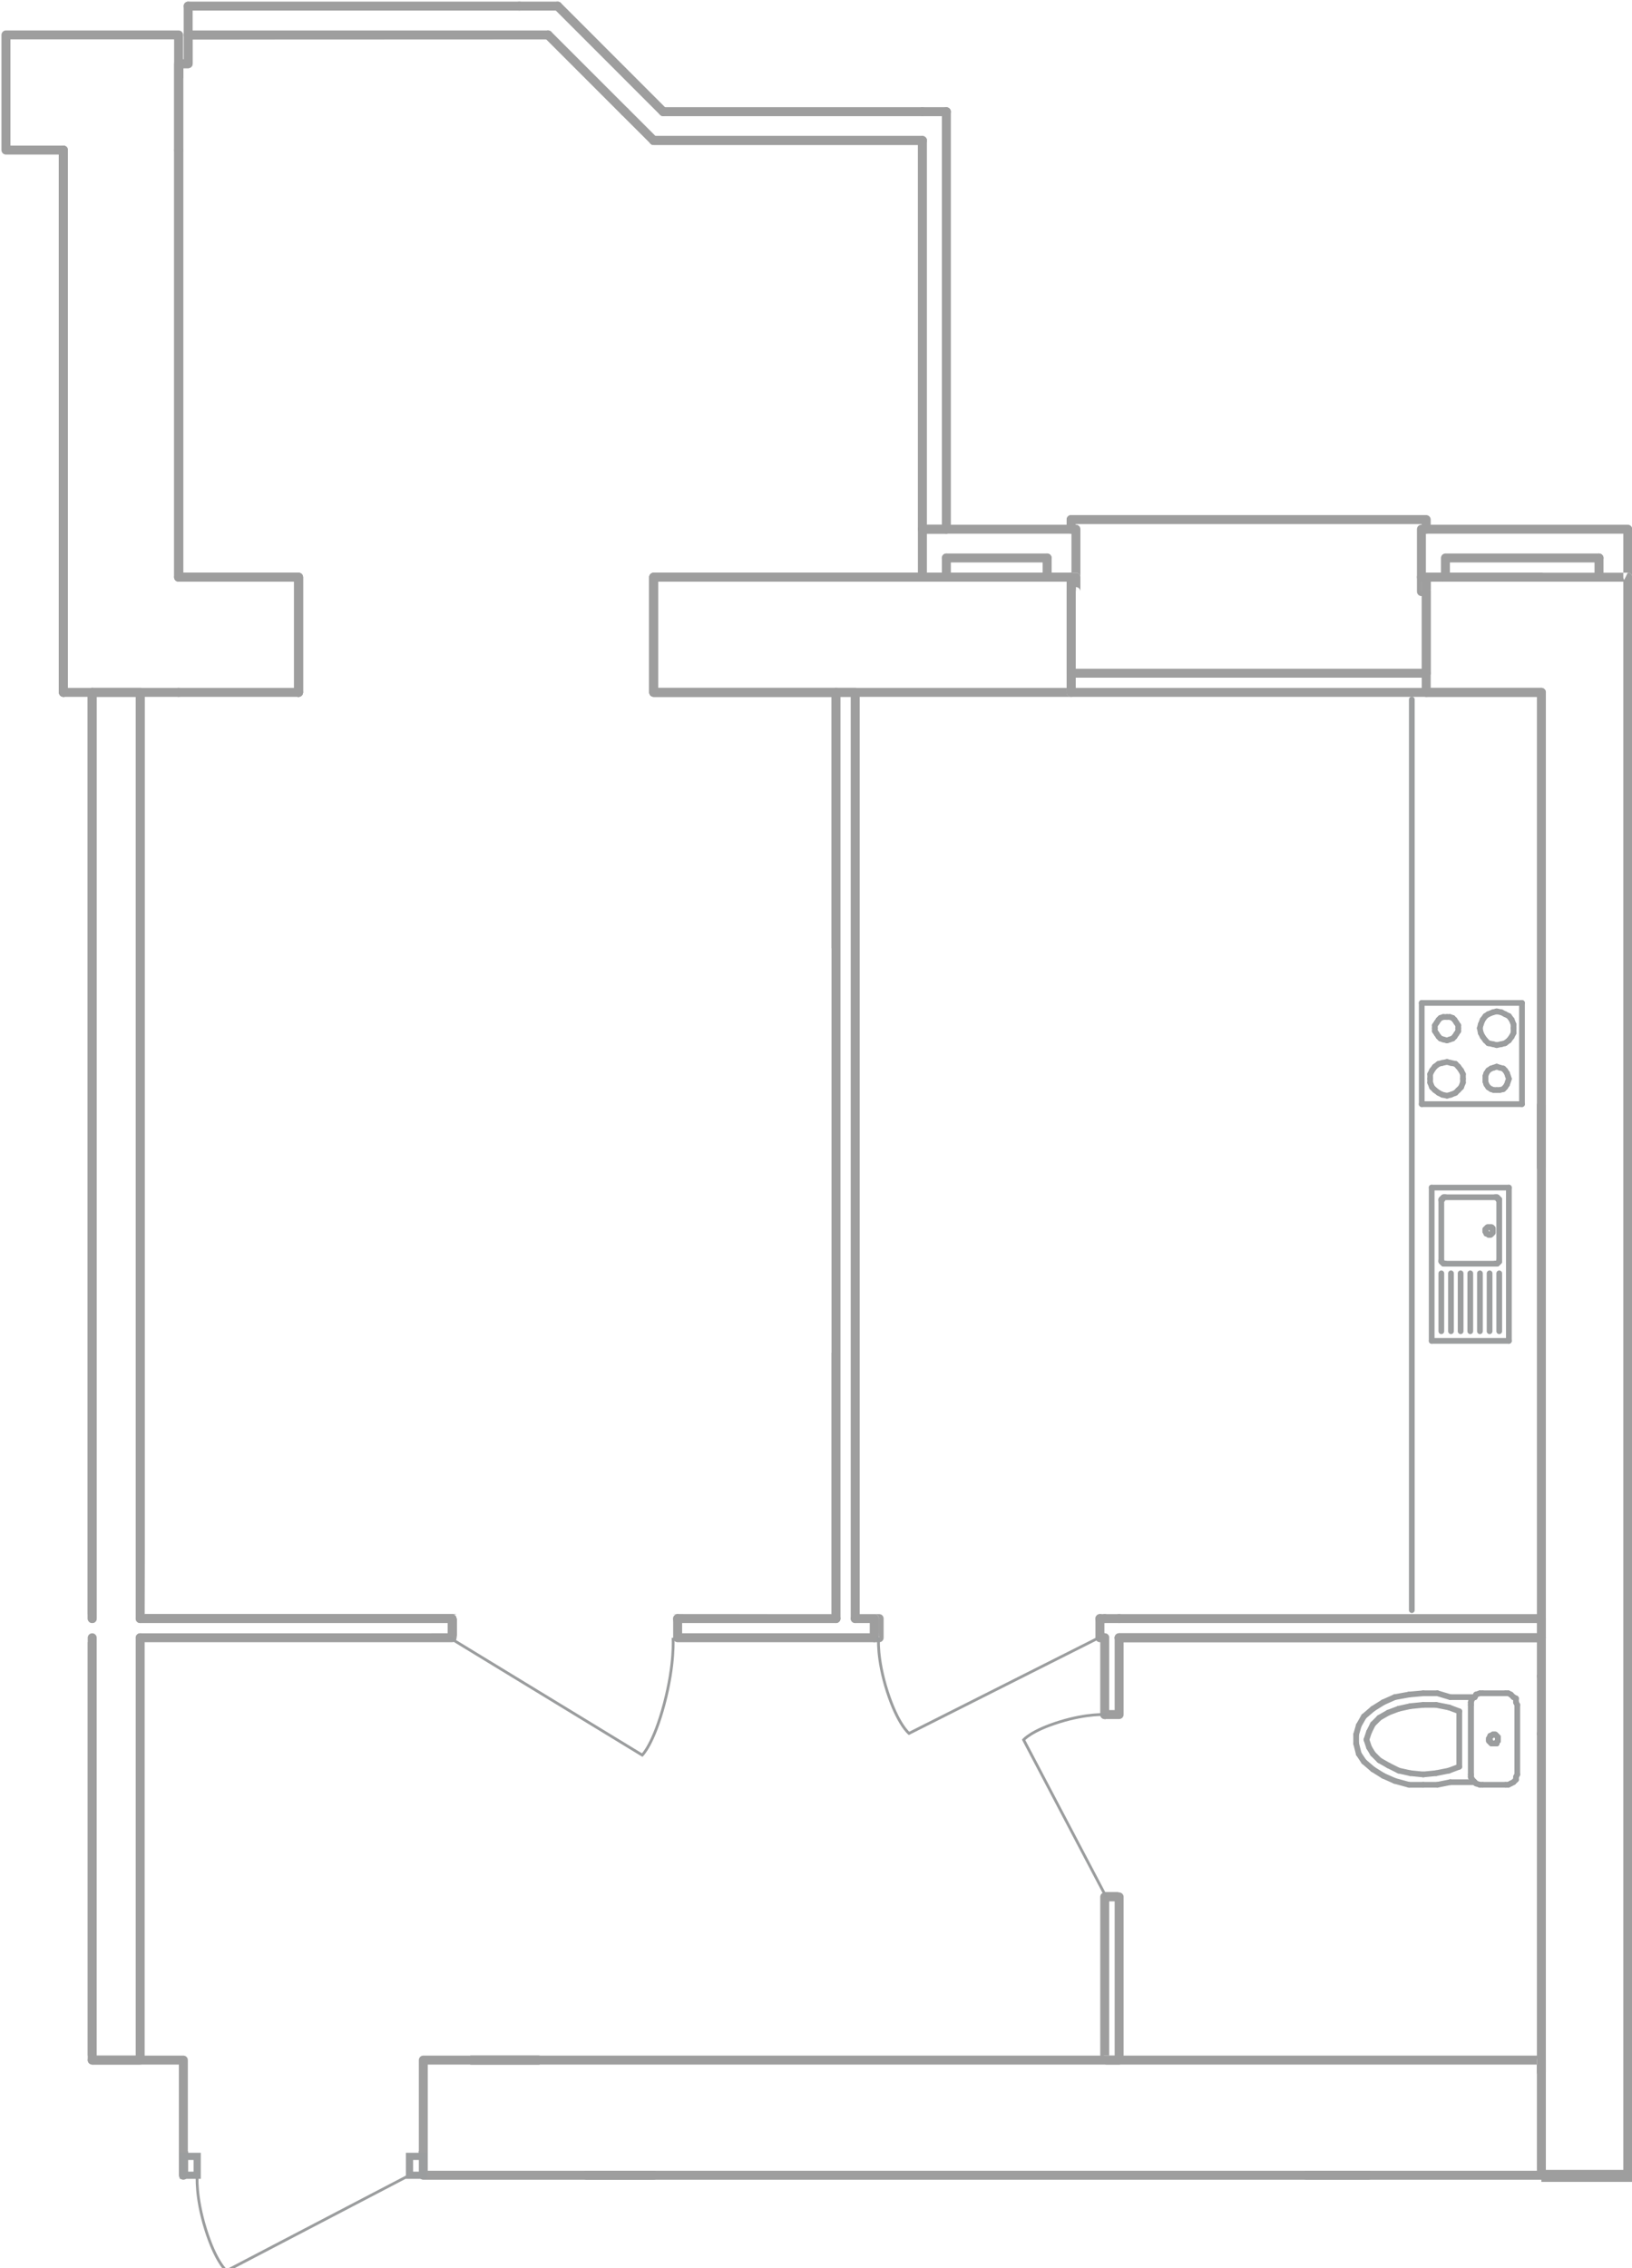 <?xml version="1.0" encoding="utf-8"?>
<!-- Generator: Adobe Illustrator 15.0.2, SVG Export Plug-In  -->
<!DOCTYPE svg PUBLIC "-//W3C//DTD SVG 1.1//EN" "http://www.w3.org/Graphics/SVG/1.1/DTD/svg11.dtd">
<svg version="1.1"
	 xmlns="http://www.w3.org/2000/svg" xmlns:xlink="http://www.w3.org/1999/xlink" xmlns:a="http://ns.adobe.com/AdobeSVGViewerExtensions/3.0/"
	 x="0px" y="0px" width="136px" height="189px" viewBox="0 0 136 189" enable-background="new 0 0 136 189" xml:space="preserve">
<defs>
</defs>
<rect x="14.883" y="5.307" fill="#9E9E9E" width="0.397" height="1.197"/>
<path fill-rule="evenodd" clip-rule="evenodd" fill="#9E9E9E" d="M92.06,158.063l1.201-0.4H92.06V158.063z M93.261,142.87H92.06
	v0.397L93.261,142.87z"/>
<path fill-rule="evenodd" clip-rule="evenodd" fill="#9E9E9E" d="M91.659,134.872h-0.396l0.396,1.598V134.872z M73.265,136.47
	v-1.598h-0.398L73.265,136.47z"/>
<path fill-rule="evenodd" clip-rule="evenodd" fill="#9E9E9E" d="M56.47,134.872h-0.399l0.399,1.598V134.872z M38.079,136.47v-1.598
	h-0.402L38.079,136.47z"/>
<path fill-rule="evenodd" clip-rule="evenodd" fill="#9E9E9E" d="M35.276,179.259h-0.397l0.397,1.998V179.259z M15.681,181.257
	v-1.998h-0.4L15.681,181.257z"/>
<path fill-rule="evenodd" clip-rule="evenodd" fill="#9E9E9E" d="M118.85,48.096h-0.397l0.397,1.2V48.096z M89.661,49.296v-1.2h-0.4
	L89.661,49.296z"/>
<g>
	<defs>
		<rect id="SVGID_1_" width="136.208" height="189.469"/>
	</defs>
	<clipPath id="SVGID_2_">
		<use xlink:href="#SVGID_1_"  overflow="visible"/>
	</clipPath>
	<path clip-path="url(#SVGID_2_)" fill-rule="evenodd" clip-rule="evenodd" fill="#9E9E9E" d="M128.821,136.47v3.197
		c0,0.206-0.166,0.374-0.373,0.374s-0.373-0.168-0.373-0.374v-3.197c0-0.206,0.166-0.373,0.373-0.373
		S128.821,136.264,128.821,136.47"/>
	<path clip-path="url(#SVGID_2_)" fill-rule="evenodd" clip-rule="evenodd" fill="#9E9E9E" d="M128.821,144.468v28.203
		c0,0.205-0.166,0.374-0.373,0.374s-0.373-0.169-0.373-0.374v-28.203c0-0.206,0.166-0.373,0.373-0.373
		S128.821,144.262,128.821,144.468"/>
	<path clip-path="url(#SVGID_2_)" fill-rule="evenodd" clip-rule="evenodd" fill="#9E9E9E" d="M93.261,136.096h35.188
		c0.207,0,0.375,0.167,0.375,0.373c0,0.207-0.168,0.374-0.375,0.374H93.261c-0.207,0-0.373-0.167-0.373-0.374
		C92.888,136.263,93.054,136.096,93.261,136.096"/>
	<path clip-path="url(#SVGID_2_)" fill-rule="evenodd" clip-rule="evenodd" fill="#9E9E9E" d="M24.509,57.692v-9.224h-9.625
		c-0.1,0-0.195-0.04-0.266-0.109c-0.068-0.07-0.107-0.166-0.107-0.264V5.308c0-0.098,0.039-0.194,0.107-0.264
		c0.071-0.069,0.166-0.109,0.266-0.109h0.424V2.91c0-0.098,0.039-0.194,0.109-0.264c0.071-0.069,0.166-0.109,0.264-0.109h29.992
		c0.205,0,0.373,0.167,0.373,0.373c0,0.207-0.168,0.373-0.373,0.373H16.054v2.025c0,0.099-0.039,0.195-0.109,0.264
		c-0.069,0.069-0.166,0.11-0.264,0.11h-0.424v42.041h9.625c0.098,0,0.193,0.04,0.264,0.109c0.068,0.069,0.109,0.165,0.109,0.264
		v9.597c0,0.206-0.166,0.373-0.373,0.373C24.675,58.065,24.509,57.898,24.509,57.692"/>
	<path clip-path="url(#SVGID_2_)" fill-rule="evenodd" clip-rule="evenodd" fill="#9E9E9E" d="M54.472,11.333h22.393
		c0.207,0,0.373,0.167,0.373,0.373c0,0.206-0.166,0.373-0.373,0.373H54.472c-0.205,0-0.373-0.167-0.373-0.373
		C54.099,11.5,54.267,11.333,54.472,11.333"/>
	<path clip-path="url(#SVGID_2_)" fill-rule="evenodd" clip-rule="evenodd" fill="#9E9E9E" d="M76.866,48.469H54.845v8.85h14.822
		c0.207,0,0.373,0.168,0.373,0.374s-0.166,0.373-0.373,0.373H54.471c-0.097,0-0.193-0.04-0.263-0.109
		c-0.071-0.07-0.11-0.166-0.11-0.264v-9.598c0-0.098,0.039-0.194,0.11-0.264c0.07-0.069,0.166-0.109,0.263-0.109h22.395
		c0.205,0,0.373,0.167,0.373,0.373C77.239,48.302,77.071,48.469,76.866,48.469"/>
	<path clip-path="url(#SVGID_2_)" fill-rule="evenodd" clip-rule="evenodd" fill="#9E9E9E" d="M91.687,171.66v-13.597
		c0-0.098,0.039-0.194,0.108-0.264c0.071-0.069,0.166-0.109,0.265-0.109h1.201c0.098,0,0.192,0.04,0.264,0.109
		c0.07,0.069,0.109,0.166,0.109,0.264v13.597c0,0.099-0.039,0.194-0.109,0.265c-0.071,0.069-0.166,0.108-0.264,0.108H92.06
		C91.854,172.033,91.687,171.866,91.687,171.66s0.168-0.373,0.373-0.373h0.828v-12.851h-0.455v13.224
		c0,0.206-0.166,0.373-0.373,0.373S91.687,171.866,91.687,171.66"/>
	<path clip-path="url(#SVGID_2_)" fill-rule="evenodd" clip-rule="evenodd" fill="#9E9E9E" d="M91.687,142.87v-6.401
		c0-0.206,0.168-0.373,0.373-0.373s0.373,0.167,0.373,0.373v6.401c0,0.206-0.168,0.373-0.373,0.373S91.687,143.076,91.687,142.87"/>
	<path clip-path="url(#SVGID_2_)" fill-rule="evenodd" clip-rule="evenodd" fill="#9E9E9E" d="M92.06,134.499h1.201
		c0.205,0,0.373,0.167,0.373,0.373c0,0.207-0.168,0.374-0.373,0.374H92.06c-0.207,0-0.373-0.167-0.373-0.374
		C91.687,134.666,91.853,134.499,92.06,134.499"/>
	<path clip-path="url(#SVGID_2_)" fill-rule="evenodd" clip-rule="evenodd" fill="#9E9E9E" d="M93.634,136.47v6.4
		c0,0.099-0.039,0.194-0.109,0.264c-0.071,0.069-0.166,0.109-0.264,0.109H92.06c-0.205,0-0.373-0.168-0.373-0.373
		c0-0.207,0.168-0.374,0.373-0.374h0.828v-6.026c0-0.206,0.166-0.373,0.373-0.373C93.466,136.097,93.634,136.264,93.634,136.47"/>
	<path clip-path="url(#SVGID_2_)" fill-rule="evenodd" clip-rule="evenodd" fill="#9E9E9E" d="M93.261,134.499h35.188
		c0.098,0,0.193,0.04,0.264,0.108c0.07,0.07,0.111,0.166,0.111,0.265v1.598c0,0.098-0.041,0.194-0.111,0.264
		s-0.166,0.109-0.264,0.109H93.261c-0.207,0-0.373-0.167-0.373-0.373c0-0.207,0.166-0.374,0.373-0.374h34.813v-0.85H93.261
		c-0.207,0-0.373-0.167-0.373-0.374C92.888,134.666,93.054,134.499,93.261,134.499"/>
	<path clip-path="url(#SVGID_2_)" fill-rule="evenodd" clip-rule="evenodd" fill="#9E9E9E" d="M5.657,12.507v45.185
		c0,0.207-0.166,0.374-0.373,0.374c-0.205,0-0.373-0.167-0.373-0.374V12.507c0-0.206,0.168-0.374,0.373-0.374
		C5.491,12.134,5.657,12.302,5.657,12.507"/>
	<path clip-path="url(#SVGID_2_)" fill-rule="evenodd" clip-rule="evenodd" fill="#9E9E9E" d="M8.058,57.692v77.179
		c0,0.206-0.168,0.374-0.373,0.374c-0.207,0-0.373-0.168-0.373-0.374V57.692c0-0.206,0.166-0.372,0.373-0.372
		C7.889,57.32,8.058,57.486,8.058,57.692"/>
	<path clip-path="url(#SVGID_2_)" fill-rule="evenodd" clip-rule="evenodd" fill="#9E9E9E" d="M4.911,12.57h0.252v45.123h0.494
		c0,0.206-0.166,0.373-0.373,0.373c-0.205,0-0.373-0.167-0.373-0.373V12.57z"/>
	<polygon clip-path="url(#SVGID_2_)" fill-rule="evenodd" clip-rule="evenodd" fill="#9E9E9E" points="7.312,57.692 7.685,57.692 
		7.379,134.499 7.312,134.499 	"/>
	<path clip-path="url(#SVGID_2_)" fill-rule="evenodd" clip-rule="evenodd" fill="#9E9E9E" d="M69.294,134.872V57.693
		c0-0.099,0.039-0.195,0.108-0.264c0.069-0.07,0.164-0.11,0.265-0.11h1.602c0.096,0,0.193,0.04,0.262,0.109
		c0.07,0.07,0.109,0.166,0.109,0.265v77.179c0,0.206-0.166,0.373-0.371,0.373c-0.207,0-0.375-0.167-0.375-0.373V58.066H70.04v76.806
		c0,0.206-0.166,0.373-0.373,0.373S69.294,135.078,69.294,134.872"/>
	<path clip-path="url(#SVGID_2_)" fill-rule="evenodd" clip-rule="evenodd" fill="#9E9E9E" d="M11.681,134.499h25.996
		c0.098,0,0.193,0.04,0.264,0.108c0.07,0.07,0.109,0.166,0.109,0.265v1.598c0,0.098-0.039,0.194-0.109,0.264
		c-0.071,0.069-0.166,0.109-0.264,0.109H11.681c-0.205,0-0.373-0.167-0.373-0.373c0-0.207,0.168-0.373,0.373-0.373l25.623-0.001
		v-0.85H11.681c-0.205,0-0.373-0.167-0.373-0.374C11.308,134.666,11.476,134.499,11.681,134.499"/>
	<path clip-path="url(#SVGID_2_)" fill-rule="evenodd" clip-rule="evenodd" fill="#9E9E9E" d="M56.47,134.499h13.197
		c0.207,0,0.373,0.167,0.373,0.373c0,0.207-0.166,0.374-0.373,0.374H56.47c-0.205,0-0.373-0.167-0.373-0.374
		C56.097,134.666,56.265,134.499,56.47,134.499"/>
	<path clip-path="url(#SVGID_2_)" fill-rule="evenodd" clip-rule="evenodd" fill="#9E9E9E" d="M71.269,134.499h1.598
		c0.098,0,0.193,0.04,0.261,0.108c0.073,0.07,0.112,0.166,0.112,0.265v1.598c0,0.098-0.039,0.194-0.112,0.264
		c-0.067,0.069-0.163,0.109-0.261,0.109H56.471c-0.1,0-0.195-0.04-0.266-0.109c-0.068-0.069-0.107-0.166-0.107-0.264v-1.598
		c0-0.206,0.166-0.373,0.373-0.373c0.205,0,0.373,0.167,0.373,0.373v1.224h15.649v-0.85h-1.225c-0.207,0-0.375-0.167-0.375-0.374
		C70.894,134.666,71.062,134.499,71.269,134.499"/>
	<path clip-path="url(#SVGID_2_)" fill-rule="evenodd" clip-rule="evenodd" fill="#9E9E9E" d="M91.659,134.499h0.399
		c0.207,0,0.373,0.167,0.373,0.373c0,0.207-0.166,0.374-0.373,0.374h-0.399c-0.207,0-0.373-0.167-0.373-0.374
		C91.286,134.666,91.452,134.499,91.659,134.499"/>
	<path clip-path="url(#SVGID_2_)" fill-rule="evenodd" clip-rule="evenodd" fill="#9E9E9E" d="M92.06,136.842h-0.4
		c-0.1,0-0.195-0.04-0.264-0.108c-0.07-0.069-0.109-0.166-0.109-0.265v-1.597c0-0.206,0.166-0.374,0.373-0.374
		s0.373,0.168,0.373,0.374v1.224h0.027c0.205,0,0.373,0.167,0.373,0.373S92.265,136.842,92.06,136.842"/>
	<path clip-path="url(#SVGID_2_)" fill-rule="evenodd" clip-rule="evenodd" fill="#9E9E9E" d="M92.06,142.496v0.747
		c-0.207,0-0.373-0.168-0.373-0.374S91.853,142.496,92.06,142.496"/>
	<path clip-path="url(#SVGID_2_)" fill-rule="evenodd" clip-rule="evenodd" fill="#9E9E9E" d="M72.866,134.499h0.397
		c0.101,0,0.196,0.04,0.267,0.108c0.067,0.07,0.106,0.166,0.106,0.265v1.598c0,0.098-0.039,0.194-0.106,0.264
		c-0.07,0.069-0.166,0.109-0.267,0.109h-0.397c-0.101,0-0.195-0.04-0.267-0.109c-0.067-0.069-0.106-0.166-0.106-0.264v-1.598
		C72.493,134.666,72.659,134.499,72.866,134.499c0.205,0,0.373,0.167,0.373,0.373v1.224h0.024v0.374h-0.373v-1.224h-0.024
		c-0.207,0-0.373-0.167-0.373-0.374C72.493,134.666,72.659,134.499,72.866,134.499"/>
	<path clip-path="url(#SVGID_2_)" fill-rule="evenodd" clip-rule="evenodd" fill="#9E9E9E" d="M118.853,57.319h9.596
		c0.097,0,0.193,0.04,0.263,0.109c0.071,0.07,0.11,0.166,0.11,0.264v77.18c0,0.206-0.166,0.373-0.373,0.373
		s-0.373-0.167-0.373-0.373V58.066h-9.223c-0.207,0-0.373-0.167-0.373-0.374C118.479,57.486,118.646,57.319,118.853,57.319"/>
	<path clip-path="url(#SVGID_2_)" fill-rule="evenodd" clip-rule="evenodd" fill="#9E9E9E" d="M7.312,171.66v-35.19
		c0-0.206,0.166-0.373,0.373-0.373c0.205,0,0.373,0.167,0.373,0.373v35.19c0,0.206-0.168,0.373-0.373,0.373
		C7.478,172.033,7.312,171.866,7.312,171.66"/>
	
		<rect x="15.257" y="5.682" clip-path="url(#SVGID_2_)" fill-rule="evenodd" clip-rule="evenodd" fill="#9E9E9E" width="0.023" height="0.823"/>
	<polygon clip-path="url(#SVGID_2_)" fill-rule="evenodd" clip-rule="evenodd" fill="#9E9E9E" points="11.646,57.713 12.053,57.714 
		12.053,134.499 12.049,134.499 	"/>
	<path clip-path="url(#SVGID_2_)" fill-rule="evenodd" clip-rule="evenodd" fill="#9E9E9E" d="M15.663,3.263l29.863,0.012
		l0.01,0.009H16.054v2.025c0,0.098-0.039,0.194-0.11,0.264c-0.068,0.069-0.166,0.109-0.263,0.109H15.28h-0.023v0.823v41.218h9.625
		c0.097,0,0.193,0.04,0.263,0.109c0.071,0.07,0.11,0.166,0.11,0.264v9.597c0,0.207-0.166,0.374-0.373,0.374
		c-0.186,0-0.338-0.135-0.369-0.312l0.447,0.002v-9.73l-9.979-0.059V11.791l-0.011-6.42l0.795-0.023L15.663,3.263z"/>
	<path clip-path="url(#SVGID_2_)" fill-rule="evenodd" clip-rule="evenodd" fill="#9E9E9E" d="M54.157,11.505l0.275,0.263
		l22.35-0.009v0.321H54.471c-0.205,0-0.373-0.167-0.373-0.373C54.098,11.633,54.12,11.563,54.157,11.505"/>
	<path clip-path="url(#SVGID_2_)" fill-rule="evenodd" clip-rule="evenodd" fill="#9E9E9E" d="M54.472,47.722h22.311v0.399H54.495
		v9.591l14.799,0.108v0.246H54.472c-0.098,0-0.193-0.04-0.264-0.11c-0.068-0.069-0.109-0.165-0.109-0.264v-9.597
		c0-0.098,0.041-0.194,0.109-0.264C54.278,47.762,54.374,47.722,54.472,47.722"/>
	<path clip-path="url(#SVGID_2_)" fill-rule="evenodd" clip-rule="evenodd" fill="#9E9E9E" d="M69.294,112.715v21.777l0.119-0.001
		l-0.023-21.776H69.294z M69.294,58.066v20.957h0.061L69.333,57.82h-0.039V58.066z"/>
	<path clip-path="url(#SVGID_2_)" fill-rule="evenodd" clip-rule="evenodd" fill="#9E9E9E" d="M12.05,134.499h0.004h25.623
		c-0.062,0-0.123,0.016-0.174,0.043l-25.453,0.041V134.499z"/>
	<path clip-path="url(#SVGID_2_)" fill-rule="evenodd" clip-rule="evenodd" fill="#9E9E9E" d="M56.47,134.499h8.449l-8.349,0.013
		C56.538,134.504,56.504,134.499,56.47,134.499"/>
	<path clip-path="url(#SVGID_2_)" fill-rule="evenodd" clip-rule="evenodd" fill="#9E9E9E" d="M56.47,134.499
		c0.035,0,0.068,0.005,0.1,0.013C56.536,134.504,56.502,134.499,56.47,134.499"/>
	<path clip-path="url(#SVGID_2_)" fill-rule="evenodd" clip-rule="evenodd" fill="#9E9E9E" d="M56.071,134.499h0.4
		c0.032,0,0.065,0.005,0.096,0.013l-0.396,0.001C56.139,134.504,56.106,134.499,56.071,134.499"/>
	<path clip-path="url(#SVGID_2_)" fill-rule="evenodd" clip-rule="evenodd" fill="#9E9E9E" d="M37.677,134.499h0.402
		c-0.062,0-0.123,0.016-0.173,0.043h-0.403C37.554,134.515,37.615,134.499,37.677,134.499"/>
	<path clip-path="url(#SVGID_2_)" fill-rule="evenodd" clip-rule="evenodd" fill="#9E9E9E" d="M7.312,134.872V57.693
		c0-0.099,0.039-0.195,0.109-0.264c0.069-0.07,0.166-0.11,0.264-0.11h3.996c0.098,0,0.195,0.04,0.264,0.11
		c0.07,0.069,0.109,0.165,0.109,0.264v77.179c0,0.206-0.166,0.373-0.373,0.373c-0.205,0-0.373-0.167-0.373-0.373V58.066h-3.25
		v76.806c0,0.206-0.166,0.373-0.373,0.373S7.312,135.078,7.312,134.872"/>
	<path clip-path="url(#SVGID_2_)" fill-rule="evenodd" clip-rule="evenodd" fill="#9E9E9E" d="M12.054,136.47v35.19
		c0,0.099-0.039,0.194-0.107,0.265c-0.071,0.069-0.166,0.108-0.266,0.108H7.685c-0.207,0-0.373-0.167-0.373-0.373
		s0.166-0.373,0.373-0.373h3.623V136.47c0-0.206,0.168-0.373,0.373-0.373C11.888,136.097,12.054,136.264,12.054,136.47"/>
	<path clip-path="url(#SVGID_2_)" fill-rule="evenodd" clip-rule="evenodd" fill="#9E9E9E" d="M128.821,171.66v9.598
		c0,0.098-0.039,0.193-0.109,0.264c-0.068,0.069-0.164,0.108-0.264,0.108H35.276c-0.098,0-0.195-0.039-0.264-0.108
		c-0.07-0.07-0.109-0.166-0.109-0.264v-9.598c0-0.098,0.039-0.193,0.109-0.264c0.069-0.069,0.166-0.109,0.264-0.109h93.172
		C128.655,171.287,128.821,171.454,128.821,171.66s-0.166,0.373-0.373,0.373H35.649v8.852h92.426v-9.225
		c0-0.206,0.166-0.373,0.373-0.373S128.821,171.454,128.821,171.66"/>
	<path clip-path="url(#SVGID_2_)" fill-rule="evenodd" clip-rule="evenodd" fill="#9E9E9E" d="M7.337,171.287h7.943
		c0.098,0,0.196,0.04,0.264,0.109c0.07,0.069,0.109,0.166,0.109,0.264v9.598c0,0.205-0.166,0.372-0.373,0.372
		s-0.373-0.167-0.373-0.372v-9.225H7.709"/>
	<path clip-path="url(#SVGID_2_)" fill-rule="evenodd" clip-rule="evenodd" fill="#9E9E9E" d="M48.872,180.884h5.6
		c0.207,0,0.373,0.167,0.373,0.373s-0.166,0.374-0.373,0.374h-5.6c-0.207,0-0.373-0.168-0.373-0.374S48.665,180.884,48.872,180.884"
		/>
	<path clip-path="url(#SVGID_2_)" fill-rule="evenodd" clip-rule="evenodd" fill="#9E9E9E" d="M44.876,172.034h-5.602
		c-0.205,0-0.373-0.167-0.373-0.373c0-0.207,0.168-0.374,0.373-0.374h5.602c0.205,0,0.373,0.167,0.373,0.374
		C45.249,171.867,45.081,172.034,44.876,172.034"/>
	<path clip-path="url(#SVGID_2_)" fill-rule="evenodd" clip-rule="evenodd" fill="#9E9E9E" d="M128.448,58.066h-9.598
		c-0.098,0-0.193-0.04-0.264-0.11c-0.068-0.069-0.109-0.165-0.109-0.263v-9.598c0-0.098,0.041-0.194,0.109-0.264
		c0.07-0.069,0.166-0.109,0.264-0.109h9.598c0.207,0,0.375,0.167,0.375,0.373s-0.168,0.374-0.375,0.374h-9.223v8.85h9.223
		c0.207,0,0.375,0.167,0.375,0.374C128.823,57.899,128.655,58.066,128.448,58.066"/>
	<path clip-path="url(#SVGID_2_)" fill-rule="evenodd" clip-rule="evenodd" fill="#9E9E9E" d="M89.261,58.066H54.472
		c-0.098,0-0.195-0.04-0.264-0.11c-0.068-0.069-0.109-0.165-0.109-0.263v-9.598c0-0.098,0.041-0.194,0.109-0.264
		c0.069-0.069,0.166-0.109,0.264-0.109h34.789c0.098,0,0.195,0.04,0.264,0.109c0.068,0.07,0.109,0.166,0.109,0.264v9.598
		C89.634,57.899,89.466,58.066,89.261,58.066c-0.207,0-0.373-0.167-0.373-0.373v-9.224H54.845v8.85h34.416
		c0.205,0,0.373,0.167,0.373,0.374C89.634,57.899,89.466,58.066,89.261,58.066"/>
	<path clip-path="url(#SVGID_2_)" fill-rule="evenodd" clip-rule="evenodd" fill="#9E9E9E" d="M24.882,58.066h-9.998
		c-0.207,0-0.373-0.167-0.373-0.373c0-0.207,0.166-0.374,0.373-0.374h9.998c0.205,0,0.373,0.167,0.373,0.374
		C25.255,57.899,25.087,58.066,24.882,58.066"/>
	<path clip-path="url(#SVGID_2_)" fill-rule="evenodd" clip-rule="evenodd" fill="#9E9E9E" d="M14.884,47.722h9.998
		c0.098,0,0.193,0.04,0.264,0.109c0.068,0.07,0.109,0.166,0.109,0.264v9.597c0,0.207-0.168,0.374-0.373,0.374
		c-0.207,0-0.373-0.167-0.373-0.374v-9.223h-9.625c-0.207,0-0.375-0.168-0.375-0.374S14.677,47.722,14.884,47.722"/>
	<path clip-path="url(#SVGID_2_)" fill-rule="evenodd" clip-rule="evenodd" fill="#9E9E9E" d="M89.261,57.319h29.59
		c0.207,0,0.375,0.167,0.375,0.373c0,0.207-0.168,0.374-0.375,0.374h-29.59c-0.207,0-0.373-0.167-0.373-0.374
		C88.888,57.486,89.054,57.319,89.261,57.319"/>
	<path clip-path="url(#SVGID_2_)" fill-rule="evenodd" clip-rule="evenodd" fill="#9E9E9E" d="M88.888,57.692v-1.597
		c0-0.207,0.166-0.374,0.373-0.374c0.205,0,0.373,0.167,0.373,0.374v1.597c0,0.206-0.168,0.373-0.373,0.373
		C89.054,58.065,88.888,57.898,88.888,57.692"/>
	<path clip-path="url(#SVGID_2_)" fill-rule="evenodd" clip-rule="evenodd" fill="#9E9E9E" d="M4.911,57.692V12.507
		c0-0.207,0.168-0.374,0.373-0.374c0.207,0,0.375,0.167,0.375,0.374v45.185c0,0.206-0.168,0.373-0.375,0.373
		C5.079,58.065,4.911,57.898,4.911,57.692"/>
	<path clip-path="url(#SVGID_2_)" fill-rule="evenodd" clip-rule="evenodd" fill="#9E9E9E" d="M15.257,12.507v35.588
		c0,0.206-0.166,0.374-0.373,0.374s-0.373-0.168-0.373-0.374V12.507c0-0.206,0.166-0.374,0.373-0.374S15.257,12.302,15.257,12.507"
		/>
	<path clip-path="url(#SVGID_2_)" fill-rule="evenodd" clip-rule="evenodd" fill="#9E9E9E" d="M14.884,58.066h-9.6
		c-0.205,0-0.373-0.167-0.373-0.373c0-0.207,0.168-0.374,0.373-0.374h9.6c0.205,0,0.373,0.167,0.373,0.374
		C15.257,57.899,15.088,58.066,14.884,58.066"/>
	<path clip-path="url(#SVGID_2_)" fill-rule="evenodd" clip-rule="evenodd" fill="#9E9E9E" d="M5.284,12.88H0.495
		c-0.098,0-0.193-0.04-0.264-0.11c-0.068-0.069-0.109-0.164-0.109-0.262V2.91c0-0.098,0.041-0.194,0.109-0.264
		c0.071-0.069,0.166-0.109,0.264-0.109h14.389c0.097,0,0.193,0.04,0.263,0.109c0.069,0.07,0.11,0.166,0.11,0.264v9.599
		c0,0.205-0.168,0.372-0.373,0.372c-0.207,0-0.375-0.167-0.375-0.372V3.283H0.868v8.851h4.416c0.207,0,0.373,0.167,0.373,0.375
		C5.657,12.713,5.491,12.88,5.284,12.88"/>
	<path clip-path="url(#SVGID_2_)" fill-rule="evenodd" clip-rule="evenodd" fill="#9E9E9E" d="M128.821,92.083v5.2
		c0,0.205-0.166,0.372-0.373,0.372s-0.373-0.167-0.373-0.372v-5.2c0-0.206,0.166-0.374,0.373-0.374S128.821,91.877,128.821,92.083"
		/>
	<path clip-path="url(#SVGID_2_)" fill-rule="evenodd" clip-rule="evenodd" fill="#9E9E9E" d="M108.854,180.884h5.199
		c0.207,0,0.373,0.167,0.373,0.373s-0.166,0.374-0.373,0.374h-5.199c-0.205,0-0.373-0.168-0.373-0.374
		S108.649,180.884,108.854,180.884"/>
	<path clip-path="url(#SVGID_2_)" fill-rule="evenodd" clip-rule="evenodd" fill="#9E9E9E" d="M128.821,139.668v4.8
		c0,0.206-0.166,0.373-0.373,0.373s-0.373-0.167-0.373-0.373v-4.8c0-0.206,0.166-0.373,0.373-0.373S128.821,139.462,128.821,139.668
		"/>
	<path clip-path="url(#SVGID_2_)" fill-rule="evenodd" clip-rule="evenodd" fill="#9E9E9E" d="M135.647,48.469h-2.398h-14.797
		c-0.098,0-0.196-0.04-0.264-0.11c-0.07-0.069-0.109-0.166-0.109-0.264v-4c0-0.098,0.039-0.194,0.109-0.264
		c0.067-0.069,0.166-0.109,0.264-0.109h17.195c0.098,0,0.192,0.04,0.264,0.109c0.07,0.07,0.109,0.166,0.109,0.264v2.4v1.6
		C136.021,48.302,135.854,48.469,135.647,48.469c-0.205,0-0.373-0.167-0.373-0.374v-1.6v-2.026h-16.449v3.253h14.424h2.398
		c0.207,0,0.373,0.167,0.373,0.373C136.021,48.302,135.854,48.469,135.647,48.469"/>
	<path clip-path="url(#SVGID_2_)" fill-rule="evenodd" clip-rule="evenodd" fill="#9E9E9E" d="M89.661,48.469H78.864h-1.998
		c-0.101,0-0.195-0.04-0.267-0.11c-0.067-0.069-0.106-0.166-0.106-0.264v-1.6v-2.4c0-0.098,0.039-0.194,0.106-0.264
		c0.071-0.069,0.166-0.109,0.267-0.109h12.795c0.098,0,0.192,0.04,0.264,0.109c0.07,0.07,0.109,0.166,0.109,0.264v4
		C90.034,48.302,89.868,48.469,89.661,48.469c-0.205,0-0.373-0.167-0.373-0.374v-3.626H77.239v2.026v1.227h1.625h10.797
		c0.207,0,0.373,0.167,0.373,0.373C90.034,48.302,89.868,48.469,89.661,48.469"/>
	<path clip-path="url(#SVGID_2_)" fill-rule="evenodd" clip-rule="evenodd" fill="#9E9E9E" d="M133.624,46.495v1.6
		c0,0.206-0.168,0.374-0.373,0.374c-0.207,0-0.375-0.168-0.375-0.374v-1.6c0-0.206,0.168-0.373,0.375-0.373
		C133.456,46.123,133.624,46.29,133.624,46.495"/>
	<path clip-path="url(#SVGID_2_)" fill-rule="evenodd" clip-rule="evenodd" fill="#9E9E9E" d="M87.636,46.495v1.6
		c0,0.206-0.168,0.374-0.373,0.374c-0.207,0-0.375-0.168-0.375-0.374v-1.6c0-0.206,0.168-0.373,0.375-0.373
		C87.468,46.123,87.636,46.29,87.636,46.495"/>
	<path clip-path="url(#SVGID_2_)" fill-rule="evenodd" clip-rule="evenodd" fill="#9E9E9E" d="M78.864,46.122h8.396
		c0.207,0,0.375,0.167,0.375,0.373c0,0.207-0.168,0.374-0.375,0.374h-8.396c-0.207,0-0.375-0.167-0.375-0.374
		C78.489,46.289,78.657,46.122,78.864,46.122"/>
	<path clip-path="url(#SVGID_2_)" fill-rule="evenodd" clip-rule="evenodd" fill="#9E9E9E" d="M78.489,48.095v-1.6
		c0-0.206,0.168-0.373,0.375-0.373c0.205,0,0.373,0.167,0.373,0.373v1.6c0,0.206-0.168,0.374-0.373,0.374
		C78.657,48.469,78.489,48.301,78.489,48.095"/>
	<path clip-path="url(#SVGID_2_)" fill-rule="evenodd" clip-rule="evenodd" fill="#9E9E9E" d="M120.081,48.095v-1.6
		c0-0.098,0.039-0.194,0.106-0.264c0.071-0.069,0.166-0.109,0.267-0.109h12.795c0.207,0,0.375,0.167,0.375,0.373
		s-0.168,0.374-0.375,0.374h-12.422v1.226c0,0.206-0.168,0.374-0.373,0.374C120.247,48.469,120.081,48.301,120.081,48.095"/>
	<path clip-path="url(#SVGID_2_)" fill-rule="evenodd" clip-rule="evenodd" fill="#9E9E9E" d="M89.661,49.669h-0.4
		c-0.098,0-0.195-0.04-0.264-0.11c-0.07-0.069-0.109-0.165-0.109-0.264v-1.2c0-0.098,0.039-0.194,0.109-0.264
		c0.068-0.069,0.166-0.109,0.264-0.109h0.4c0.098,0,0.192,0.04,0.264,0.109c0.07,0.07,0.109,0.166,0.109,0.264v1.2
		C90.034,49.502,89.868,49.669,89.661,49.669c-0.205,0-0.373-0.167-0.373-0.374v-0.826h-0.027v-0.374h0.373v0.827h0.027
		c0.207,0,0.373,0.167,0.373,0.373C90.034,49.502,89.868,49.669,89.661,49.669"/>
	<path clip-path="url(#SVGID_2_)" fill-rule="evenodd" clip-rule="evenodd" fill="#9E9E9E" d="M118.853,49.669h-0.4
		c-0.098,0-0.195-0.04-0.264-0.11c-0.07-0.069-0.11-0.165-0.11-0.264v-1.2c0-0.098,0.04-0.194,0.11-0.264
		c0.068-0.069,0.166-0.109,0.264-0.109h0.4c0.098,0,0.192,0.04,0.264,0.109c0.068,0.07,0.107,0.166,0.107,0.264v1.2
		C119.224,49.502,119.058,49.669,118.853,49.669c-0.207,0-0.373-0.167-0.373-0.374v-0.826h-0.027v-0.374h0.373v0.827h0.027
		c0.205,0,0.371,0.167,0.371,0.373C119.224,49.502,119.058,49.669,118.853,49.669"/>
	<path clip-path="url(#SVGID_2_)" fill-rule="evenodd" clip-rule="evenodd" fill="#9E9E9E" d="M118.478,56.095v-6.8
		c0-0.206,0.168-0.373,0.373-0.373c0.207,0,0.375,0.167,0.375,0.373v6.8c0,0.206-0.168,0.374-0.375,0.374
		C118.646,56.469,118.478,56.301,118.478,56.095"/>
	<path clip-path="url(#SVGID_2_)" fill-rule="evenodd" clip-rule="evenodd" fill="#9E9E9E" d="M89.634,49.296v6.8
		c0,0.206-0.168,0.373-0.375,0.373c-0.205,0-0.373-0.167-0.373-0.373v-6.8c0-0.206,0.168-0.373,0.373-0.373
		C89.466,48.923,89.634,49.09,89.634,49.296"/>
	<path clip-path="url(#SVGID_2_)" fill-rule="evenodd" clip-rule="evenodd" fill="#9E9E9E" d="M89.261,55.722h29.59
		c0.207,0,0.375,0.167,0.375,0.373c0,0.207-0.168,0.374-0.375,0.374h-29.59c-0.207,0-0.373-0.167-0.373-0.374
		C88.888,55.889,89.054,55.722,89.261,55.722"/>
	<path clip-path="url(#SVGID_2_)" fill-rule="evenodd" clip-rule="evenodd" fill="#9E9E9E" d="M89.634,43.295v0.8
		c0,0.206-0.168,0.374-0.375,0.374c-0.205,0-0.373-0.168-0.373-0.374v-0.8c0-0.206,0.168-0.374,0.373-0.374
		C89.466,42.921,89.634,43.089,89.634,43.295"/>
	<path clip-path="url(#SVGID_2_)" fill-rule="evenodd" clip-rule="evenodd" fill="#9E9E9E" d="M118.478,44.095v-0.427H89.261
		c-0.207,0-0.373-0.167-0.373-0.373s0.166-0.374,0.373-0.374h29.59c0.1,0,0.194,0.041,0.264,0.11
		c0.07,0.069,0.111,0.166,0.111,0.264v0.8c0,0.206-0.168,0.374-0.375,0.374C118.646,44.469,118.478,44.301,118.478,44.095"/>
	<path clip-path="url(#SVGID_2_)" fill-rule="evenodd" clip-rule="evenodd" fill="#9E9E9E" d="M77.239,11.706v32.389
		c0,0.206-0.168,0.374-0.373,0.374c-0.207,0-0.375-0.168-0.375-0.374V11.706c0-0.206,0.168-0.373,0.375-0.373
		C77.071,11.333,77.239,11.5,77.239,11.706"/>
	<path clip-path="url(#SVGID_2_)" fill-rule="evenodd" clip-rule="evenodd" fill="#9E9E9E" d="M78.489,44.095V9.309
		c0-0.207,0.168-0.374,0.375-0.374c0.205,0,0.373,0.167,0.373,0.374v34.787c0,0.206-0.168,0.374-0.373,0.374
		C78.657,44.469,78.489,44.301,78.489,44.095"/>
	<path clip-path="url(#SVGID_2_)" fill-rule="evenodd" clip-rule="evenodd" fill="#9E9E9E" d="M76.866,8.934h1.998
		c0.205,0,0.373,0.167,0.373,0.374c0,0.206-0.168,0.373-0.373,0.373h-1.998c-0.207,0-0.373-0.167-0.373-0.373
		C76.493,9.101,76.659,8.934,76.866,8.934"/>
	<path clip-path="url(#SVGID_2_)" fill-rule="evenodd" clip-rule="evenodd" fill="#9E9E9E" d="M78.864,44.469h-1.998
		c-0.207,0-0.375-0.167-0.375-0.374c0-0.206,0.168-0.373,0.375-0.373h1.998c0.205,0,0.373,0.167,0.373,0.373
		C79.237,44.302,79.069,44.469,78.864,44.469"/>
	<path clip-path="url(#SVGID_2_)" fill-rule="evenodd" clip-rule="evenodd" fill="#9E9E9E" d="M54.472,11.333h22.393
		c0.207,0,0.375,0.167,0.375,0.373c0,0.206-0.168,0.374-0.375,0.374H54.472c-0.205,0-0.373-0.168-0.373-0.374
		C54.099,11.5,54.267,11.333,54.472,11.333"/>
	<path clip-path="url(#SVGID_2_)" fill-rule="evenodd" clip-rule="evenodd" fill="#9E9E9E" d="M76.866,9.681H55.268
		c-0.207,0-0.373-0.167-0.373-0.373c0-0.207,0.166-0.374,0.373-0.374h21.598c0.205,0,0.373,0.167,0.373,0.374
		C77.239,9.514,77.071,9.681,76.866,9.681"/>
	<path clip-path="url(#SVGID_2_)" fill-rule="evenodd" clip-rule="evenodd" fill="#9E9E9E" d="M54.208,11.97l-2.402-2.399
		c-0.145-0.145-0.145-0.381,0-0.527c0.146-0.146,0.382-0.146,0.529-0.001l2.4,2.398c0.147,0.146,0.147,0.382,0,0.528
		C54.591,12.115,54.354,12.115,54.208,11.97"/>
	<path clip-path="url(#SVGID_2_)" fill-rule="evenodd" clip-rule="evenodd" fill="#9E9E9E" d="M45.937,2.646l6.398,6.398
		c0.145,0.146,0.145,0.382,0,0.528c-0.146,0.146-0.382,0.146-0.529,0l-6.396-6.398c-0.147-0.146-0.147-0.382,0-0.528
		C45.553,2.5,45.791,2.5,45.937,2.646"/>
	<path clip-path="url(#SVGID_2_)" fill-rule="evenodd" clip-rule="evenodd" fill="#9E9E9E" d="M55.005,9.572l-8.795-8.8
		c-0.146-0.145-0.146-0.382,0-0.527c0.145-0.146,0.381-0.146,0.527,0l8.795,8.8c0.147,0.145,0.147,0.381,0,0.527
		C55.388,9.718,55.151,9.717,55.005,9.572"/>
	<path clip-path="url(#SVGID_2_)" fill-rule="evenodd" clip-rule="evenodd" fill="#9E9E9E" d="M43.274,0.135h3.199
		c0.207,0,0.373,0.167,0.373,0.373c0,0.207-0.166,0.374-0.373,0.374h-3.199c-0.205,0-0.373-0.167-0.373-0.374
		C42.901,0.302,43.069,0.135,43.274,0.135"/>
	<path clip-path="url(#SVGID_2_)" fill-rule="evenodd" clip-rule="evenodd" fill="#9E9E9E" d="M43.274,0.881H15.68
		c-0.205,0-0.373-0.167-0.373-0.373c0-0.207,0.168-0.374,0.373-0.374h27.594c0.207,0,0.373,0.167,0.373,0.374
		C43.647,0.714,43.481,0.881,43.274,0.881"/>
	<path clip-path="url(#SVGID_2_)" fill-rule="evenodd" clip-rule="evenodd" fill="#9E9E9E" d="M15.308,2.91V0.508
		c0-0.205,0.168-0.372,0.375-0.372c0.203,0,0.371,0.167,0.371,0.372V2.91c0,0.206-0.168,0.373-0.371,0.373
		C15.476,3.283,15.308,3.116,15.308,2.91"/>
	<path clip-path="url(#SVGID_2_)" fill-rule="evenodd" clip-rule="evenodd" fill="#9E9E9E" d="M54.472,181.631H48.87
		c-0.205,0-0.373-0.167-0.373-0.373s0.168-0.374,0.373-0.374h5.602c0.207,0,0.373,0.168,0.373,0.374S54.679,181.631,54.472,181.631"
		/>
	<path clip-path="url(#SVGID_2_)" fill-rule="evenodd" clip-rule="evenodd" fill="#9E9E9E" d="M39.274,171.287h5.6
		c0.207,0,0.375,0.167,0.375,0.373c0,0.207-0.168,0.374-0.375,0.374h-5.6c-0.205,0-0.373-0.167-0.373-0.374
		C38.901,171.454,39.069,171.287,39.274,171.287"/>
	<path clip-path="url(#SVGID_2_)" fill-rule="evenodd" clip-rule="evenodd" fill="#9E9E9E" d="M127.118,105.38v7.677V105.38z"/>
	<polygon clip-path="url(#SVGID_2_)" fill-rule="evenodd" clip-rule="evenodd" fill="#9E9E9E" points="7.312,136.833 7.342,136.833 
		7.342,171.287 7.312,171.287 7.312,136.842 	"/>
	<path clip-path="url(#SVGID_2_)" fill="none" stroke="#9B9D9E" stroke-width="0.232" stroke-miterlimit="10" d="M56.087,136.47
		c0,0,0.162,2.135-0.734,5.507c-0.895,3.372-1.834,4.271-1.834,4.271L37.47,136.47"/>
	<path clip-path="url(#SVGID_2_)" fill="none" stroke="#9B9D9E" stroke-width="0.232" stroke-miterlimit="10" d="M73.214,136.441
		c0,0-0.16,1.746,0.725,4.504c0.886,2.758,1.814,3.493,1.814,3.493l15.877-7.997"/>
	<path clip-path="url(#SVGID_2_)" fill="none" stroke="#9B9D9E" stroke-width="0.232" stroke-miterlimit="10" d="M92.188,142.879
		c0,0-1.504-0.133-3.879,0.599c-2.375,0.73-3.008,1.497-3.008,1.497l6.887,13.099"/>
	<path clip-path="url(#SVGID_2_)" fill="none" stroke="#9B9D9E" stroke-width="0.232" stroke-miterlimit="10" d="M16.433,181.257
		c0,0-0.156,1.739,0.697,4.485c0.85,2.747,1.742,3.479,1.742,3.479l15.253-7.965"/>
	
		<rect x="34.124" y="179.685" clip-path="url(#SVGID_2_)" fill="none" stroke="#9B9D9E" stroke-width="0.6" stroke-miterlimit="10" width="1.152" height="1.572"/>
	
		<rect x="15.28" y="179.685" clip-path="url(#SVGID_2_)" fill="none" stroke="#9B9D9E" stroke-width="0.6" stroke-miterlimit="10" width="1.152" height="1.572"/>
	<path clip-path="url(#SVGID_2_)" fill-rule="evenodd" clip-rule="evenodd" fill="#9E9E9E" d="M135.647,47.722
		c0.098,0,0.192,0.04,0.264,0.109c0.07,0.07,0.109,0.166,0.109,0.264v133.214c0,0.207-0.166,0.374-0.373,0.374
		s-0.373-0.167-0.373-0.374V48.469"/>
	
		<line clip-path="url(#SVGID_2_)" fill="none" stroke="#9E9E9E" stroke-miterlimit="10" x1="136.021" y1="181.31" x2="128.448" y2="181.31"/>
	
		<line clip-path="url(#SVGID_2_)" fill="none" stroke="#9B9D9E" stroke-width="0.476" stroke-linecap="round" stroke-linejoin="round" stroke-miterlimit="10" x1="117.652" y1="58.287" x2="117.651" y2="134.17"/>
	
		<line clip-path="url(#SVGID_2_)" fill="none" stroke="#9B9D9E" stroke-width="0.476" stroke-linecap="round" stroke-linejoin="round" stroke-miterlimit="10" x1="124.132" y1="102.264" x2="124.043" y2="102.264"/>
	
		<line clip-path="url(#SVGID_2_)" fill="none" stroke="#9B9D9E" stroke-width="0.476" stroke-linecap="round" stroke-linejoin="round" stroke-miterlimit="10" x1="124.043" y1="102.264" x2="123.953" y2="102.264"/>
	
		<line clip-path="url(#SVGID_2_)" fill="none" stroke="#9B9D9E" stroke-width="0.476" stroke-linecap="round" stroke-linejoin="round" stroke-miterlimit="10" x1="123.953" y1="102.264" x2="123.863" y2="102.353"/>
	
		<line clip-path="url(#SVGID_2_)" fill="none" stroke="#9B9D9E" stroke-width="0.476" stroke-linecap="round" stroke-linejoin="round" stroke-miterlimit="10" x1="123.863" y1="102.354" x2="123.774" y2="102.442"/>
	
		<line clip-path="url(#SVGID_2_)" fill="none" stroke="#9B9D9E" stroke-width="0.476" stroke-linecap="round" stroke-linejoin="round" stroke-miterlimit="10" x1="123.774" y1="102.442" x2="123.774" y2="102.531"/>
	
		<line clip-path="url(#SVGID_2_)" fill="none" stroke="#9B9D9E" stroke-width="0.476" stroke-linecap="round" stroke-linejoin="round" stroke-miterlimit="10" x1="123.774" y1="102.531" x2="123.774" y2="102.62"/>
	
		<line clip-path="url(#SVGID_2_)" fill="none" stroke="#9B9D9E" stroke-width="0.476" stroke-linecap="round" stroke-linejoin="round" stroke-miterlimit="10" x1="123.774" y1="102.621" x2="123.863" y2="102.711"/>
	
		<line clip-path="url(#SVGID_2_)" fill="none" stroke="#9B9D9E" stroke-width="0.476" stroke-linecap="round" stroke-linejoin="round" stroke-miterlimit="10" x1="123.863" y1="102.711" x2="123.863" y2="102.8"/>
	
		<line clip-path="url(#SVGID_2_)" fill="none" stroke="#9B9D9E" stroke-width="0.476" stroke-linecap="round" stroke-linejoin="round" stroke-miterlimit="10" x1="123.863" y1="102.8" x2="123.953" y2="102.8"/>
	
		<line clip-path="url(#SVGID_2_)" fill="none" stroke="#9B9D9E" stroke-width="0.476" stroke-linecap="round" stroke-linejoin="round" stroke-miterlimit="10" x1="123.953" y1="102.8" x2="124.043" y2="102.889"/>
	
		<line clip-path="url(#SVGID_2_)" fill="none" stroke="#9B9D9E" stroke-width="0.476" stroke-linecap="round" stroke-linejoin="round" stroke-miterlimit="10" x1="124.043" y1="102.889" x2="124.132" y2="102.889"/>
	
		<line clip-path="url(#SVGID_2_)" fill="none" stroke="#9B9D9E" stroke-width="0.476" stroke-linecap="round" stroke-linejoin="round" stroke-miterlimit="10" x1="124.132" y1="102.889" x2="124.221" y2="102.889"/>
	
		<line clip-path="url(#SVGID_2_)" fill="none" stroke="#9B9D9E" stroke-width="0.476" stroke-linecap="round" stroke-linejoin="round" stroke-miterlimit="10" x1="124.221" y1="102.889" x2="124.311" y2="102.8"/>
	
		<line clip-path="url(#SVGID_2_)" fill="none" stroke="#9B9D9E" stroke-width="0.476" stroke-linecap="round" stroke-linejoin="round" stroke-miterlimit="10" x1="124.311" y1="102.8" x2="124.4" y2="102.711"/>
	
		<line clip-path="url(#SVGID_2_)" fill="none" stroke="#9B9D9E" stroke-width="0.476" stroke-linecap="round" stroke-linejoin="round" stroke-miterlimit="10" x1="124.4" y1="102.711" x2="124.4" y2="102.621"/>
	
		<line clip-path="url(#SVGID_2_)" fill="none" stroke="#9B9D9E" stroke-width="0.476" stroke-linecap="round" stroke-linejoin="round" stroke-miterlimit="10" x1="124.4" y1="102.621" x2="124.4" y2="102.532"/>
	
		<line clip-path="url(#SVGID_2_)" fill="none" stroke="#9B9D9E" stroke-width="0.476" stroke-linecap="round" stroke-linejoin="round" stroke-miterlimit="10" x1="124.4" y1="102.531" x2="124.4" y2="102.442"/>
	
		<line clip-path="url(#SVGID_2_)" fill="none" stroke="#9B9D9E" stroke-width="0.476" stroke-linecap="round" stroke-linejoin="round" stroke-miterlimit="10" x1="124.4" y1="102.442" x2="124.4" y2="102.354"/>
	
		<line clip-path="url(#SVGID_2_)" fill="none" stroke="#9B9D9E" stroke-width="0.476" stroke-linecap="round" stroke-linejoin="round" stroke-miterlimit="10" x1="124.4" y1="102.354" x2="124.311" y2="102.354"/>
	
		<line clip-path="url(#SVGID_2_)" fill="none" stroke="#9B9D9E" stroke-width="0.476" stroke-linecap="round" stroke-linejoin="round" stroke-miterlimit="10" x1="124.311" y1="102.354" x2="124.311" y2="102.265"/>
	
		<line clip-path="url(#SVGID_2_)" fill="none" stroke="#9B9D9E" stroke-width="0.476" stroke-linecap="round" stroke-linejoin="round" stroke-miterlimit="10" x1="124.311" y1="102.264" x2="124.221" y2="102.264"/>
	
		<line clip-path="url(#SVGID_2_)" fill="none" stroke="#9B9D9E" stroke-width="0.476" stroke-linecap="round" stroke-linejoin="round" stroke-miterlimit="10" x1="124.221" y1="102.264" x2="124.132" y2="102.264"/>
	
		<line clip-path="url(#SVGID_2_)" fill="none" stroke="#9B9D9E" stroke-width="0.476" stroke-linecap="round" stroke-linejoin="round" stroke-miterlimit="10" x1="124.936" y1="100.03" x2="124.936" y2="99.94"/>
	
		<line clip-path="url(#SVGID_2_)" fill="none" stroke="#9B9D9E" stroke-width="0.476" stroke-linecap="round" stroke-linejoin="round" stroke-miterlimit="10" x1="124.936" y1="99.94" x2="124.846" y2="99.94"/>
	
		<line clip-path="url(#SVGID_2_)" fill="none" stroke="#9B9D9E" stroke-width="0.476" stroke-linecap="round" stroke-linejoin="round" stroke-miterlimit="10" x1="124.846" y1="99.94" x2="124.846" y2="99.852"/>
	
		<line clip-path="url(#SVGID_2_)" fill="none" stroke="#9B9D9E" stroke-width="0.476" stroke-linecap="round" stroke-linejoin="round" stroke-miterlimit="10" x1="124.846" y1="99.852" x2="124.758" y2="99.763"/>
	
		<line clip-path="url(#SVGID_2_)" fill="none" stroke="#9B9D9E" stroke-width="0.476" stroke-linecap="round" stroke-linejoin="round" stroke-miterlimit="10" x1="124.758" y1="99.763" x2="124.668" y2="99.763"/>
	
		<line clip-path="url(#SVGID_2_)" fill="none" stroke="#9B9D9E" stroke-width="0.476" stroke-linecap="round" stroke-linejoin="round" stroke-miterlimit="10" x1="124.668" y1="99.763" x2="124.578" y2="99.763"/>
	
		<line clip-path="url(#SVGID_2_)" fill="none" stroke="#9B9D9E" stroke-width="0.476" stroke-linecap="round" stroke-linejoin="round" stroke-miterlimit="10" x1="124.578" y1="99.763" x2="120.469" y2="99.763"/>
	
		<line clip-path="url(#SVGID_2_)" fill="none" stroke="#9B9D9E" stroke-width="0.476" stroke-linecap="round" stroke-linejoin="round" stroke-miterlimit="10" x1="120.469" y1="99.763" x2="120.379" y2="99.763"/>
	
		<line clip-path="url(#SVGID_2_)" fill="none" stroke="#9B9D9E" stroke-width="0.476" stroke-linecap="round" stroke-linejoin="round" stroke-miterlimit="10" x1="120.379" y1="99.763" x2="120.291" y2="99.763"/>
	
		<line clip-path="url(#SVGID_2_)" fill="none" stroke="#9B9D9E" stroke-width="0.476" stroke-linecap="round" stroke-linejoin="round" stroke-miterlimit="10" x1="120.291" y1="99.763" x2="120.201" y2="99.852"/>
	
		<line clip-path="url(#SVGID_2_)" fill="none" stroke="#9B9D9E" stroke-width="0.476" stroke-linecap="round" stroke-linejoin="round" stroke-miterlimit="10" x1="120.201" y1="99.852" x2="120.201" y2="99.94"/>
	
		<line clip-path="url(#SVGID_2_)" fill="none" stroke="#9B9D9E" stroke-width="0.476" stroke-linecap="round" stroke-linejoin="round" stroke-miterlimit="10" x1="120.201" y1="99.94" x2="120.111" y2="99.94"/>
	
		<line clip-path="url(#SVGID_2_)" fill="none" stroke="#9B9D9E" stroke-width="0.476" stroke-linecap="round" stroke-linejoin="round" stroke-miterlimit="10" x1="120.111" y1="99.94" x2="120.111" y2="100.03"/>
	
		<line clip-path="url(#SVGID_2_)" fill="none" stroke="#9B9D9E" stroke-width="0.476" stroke-linecap="round" stroke-linejoin="round" stroke-miterlimit="10" x1="120.111" y1="100.03" x2="120.111" y2="105.033"/>
	
		<line clip-path="url(#SVGID_2_)" fill="none" stroke="#9B9D9E" stroke-width="0.476" stroke-linecap="round" stroke-linejoin="round" stroke-miterlimit="10" x1="120.111" y1="105.033" x2="120.111" y2="105.123"/>
	
		<line clip-path="url(#SVGID_2_)" fill="none" stroke="#9B9D9E" stroke-width="0.476" stroke-linecap="round" stroke-linejoin="round" stroke-miterlimit="10" x1="120.111" y1="105.123" x2="120.201" y2="105.212"/>
	
		<line clip-path="url(#SVGID_2_)" fill="none" stroke="#9B9D9E" stroke-width="0.476" stroke-linecap="round" stroke-linejoin="round" stroke-miterlimit="10" x1="120.201" y1="105.212" x2="120.291" y2="105.301"/>
	
		<line clip-path="url(#SVGID_2_)" fill="none" stroke="#9B9D9E" stroke-width="0.476" stroke-linecap="round" stroke-linejoin="round" stroke-miterlimit="10" x1="120.291" y1="105.301" x2="120.379" y2="105.301"/>
	
		<line clip-path="url(#SVGID_2_)" fill="none" stroke="#9B9D9E" stroke-width="0.476" stroke-linecap="round" stroke-linejoin="round" stroke-miterlimit="10" x1="120.379" y1="105.301" x2="120.469" y2="105.301"/>
	
		<line clip-path="url(#SVGID_2_)" fill="none" stroke="#9B9D9E" stroke-width="0.476" stroke-linecap="round" stroke-linejoin="round" stroke-miterlimit="10" x1="120.469" y1="105.301" x2="124.577" y2="105.301"/>
	
		<line clip-path="url(#SVGID_2_)" fill="none" stroke="#9B9D9E" stroke-width="0.476" stroke-linecap="round" stroke-linejoin="round" stroke-miterlimit="10" x1="124.578" y1="105.301" x2="124.668" y2="105.301"/>
	
		<line clip-path="url(#SVGID_2_)" fill="none" stroke="#9B9D9E" stroke-width="0.476" stroke-linecap="round" stroke-linejoin="round" stroke-miterlimit="10" x1="124.668" y1="105.301" x2="124.758" y2="105.301"/>
	
		<line clip-path="url(#SVGID_2_)" fill="none" stroke="#9B9D9E" stroke-width="0.476" stroke-linecap="round" stroke-linejoin="round" stroke-miterlimit="10" x1="124.758" y1="105.301" x2="124.846" y2="105.212"/>
	
		<line clip-path="url(#SVGID_2_)" fill="none" stroke="#9B9D9E" stroke-width="0.476" stroke-linecap="round" stroke-linejoin="round" stroke-miterlimit="10" x1="124.846" y1="105.212" x2="124.936" y2="105.123"/>
	
		<line clip-path="url(#SVGID_2_)" fill="none" stroke="#9B9D9E" stroke-width="0.476" stroke-linecap="round" stroke-linejoin="round" stroke-miterlimit="10" x1="124.936" y1="105.123" x2="124.936" y2="105.033"/>
	
		<line clip-path="url(#SVGID_2_)" fill="none" stroke="#9B9D9E" stroke-width="0.476" stroke-linecap="round" stroke-linejoin="round" stroke-miterlimit="10" x1="124.936" y1="105.033" x2="124.936" y2="100.03"/>
	
		<line clip-path="url(#SVGID_2_)" fill="none" stroke="#9B9D9E" stroke-width="0.476" stroke-linecap="round" stroke-linejoin="round" stroke-miterlimit="10" x1="125.74" y1="111.732" x2="125.74" y2="98.959"/>
	
		<line clip-path="url(#SVGID_2_)" fill="none" stroke="#9B9D9E" stroke-width="0.476" stroke-linecap="round" stroke-linejoin="round" stroke-miterlimit="10" x1="125.74" y1="98.958" x2="119.306" y2="98.958"/>
	
		<line clip-path="url(#SVGID_2_)" fill="none" stroke="#9B9D9E" stroke-width="0.476" stroke-linecap="round" stroke-linejoin="round" stroke-miterlimit="10" x1="119.307" y1="98.958" x2="119.307" y2="111.732"/>
	
		<line clip-path="url(#SVGID_2_)" fill="none" stroke="#9B9D9E" stroke-width="0.476" stroke-linecap="round" stroke-linejoin="round" stroke-miterlimit="10" x1="119.307" y1="111.732" x2="125.74" y2="111.732"/>
	
		<line clip-path="url(#SVGID_2_)" fill="none" stroke="#9B9D9E" stroke-width="0.476" stroke-linecap="round" stroke-linejoin="round" stroke-miterlimit="10" x1="120.915" y1="110.929" x2="120.915" y2="106.104"/>
	
		<line clip-path="url(#SVGID_2_)" fill="none" stroke="#9B9D9E" stroke-width="0.476" stroke-linecap="round" stroke-linejoin="round" stroke-miterlimit="10" x1="121.719" y1="110.929" x2="121.719" y2="106.104"/>
	
		<line clip-path="url(#SVGID_2_)" fill="none" stroke="#9B9D9E" stroke-width="0.476" stroke-linecap="round" stroke-linejoin="round" stroke-miterlimit="10" x1="122.523" y1="110.929" x2="122.523" y2="106.104"/>
	
		<line clip-path="url(#SVGID_2_)" fill="none" stroke="#9B9D9E" stroke-width="0.476" stroke-linecap="round" stroke-linejoin="round" stroke-miterlimit="10" x1="123.328" y1="110.929" x2="123.328" y2="106.104"/>
	
		<line clip-path="url(#SVGID_2_)" fill="none" stroke="#9B9D9E" stroke-width="0.476" stroke-linecap="round" stroke-linejoin="round" stroke-miterlimit="10" x1="124.132" y1="110.929" x2="124.132" y2="106.104"/>
	
		<line clip-path="url(#SVGID_2_)" fill="none" stroke="#9B9D9E" stroke-width="0.476" stroke-linecap="round" stroke-linejoin="round" stroke-miterlimit="10" x1="120.111" y1="106.105" x2="120.111" y2="110.929"/>
	
		<line clip-path="url(#SVGID_2_)" fill="none" stroke="#9B9D9E" stroke-width="0.476" stroke-linecap="round" stroke-linejoin="round" stroke-miterlimit="10" x1="124.936" y1="110.929" x2="124.936" y2="106.104"/>
	
		<line clip-path="url(#SVGID_2_)" fill="none" stroke="#9B9D9E" stroke-width="0.476" stroke-linecap="round" stroke-linejoin="round" stroke-miterlimit="10" x1="126.13" y1="85.679" x2="126.13" y2="85.367"/>
	
		<line clip-path="url(#SVGID_2_)" fill="none" stroke="#9B9D9E" stroke-width="0.476" stroke-linecap="round" stroke-linejoin="round" stroke-miterlimit="10" x1="126.13" y1="85.367" x2="125.975" y2="84.977"/>
	
		<line clip-path="url(#SVGID_2_)" fill="none" stroke="#9B9D9E" stroke-width="0.476" stroke-linecap="round" stroke-linejoin="round" stroke-miterlimit="10" x1="125.975" y1="84.976" x2="125.74" y2="84.664"/>
	
		<line clip-path="url(#SVGID_2_)" fill="none" stroke="#9B9D9E" stroke-width="0.476" stroke-linecap="round" stroke-linejoin="round" stroke-miterlimit="10" x1="125.74" y1="84.664" x2="125.427" y2="84.508"/>
	
		<line clip-path="url(#SVGID_2_)" fill="none" stroke="#9B9D9E" stroke-width="0.476" stroke-linecap="round" stroke-linejoin="round" stroke-miterlimit="10" x1="125.428" y1="84.508" x2="125.115" y2="84.351"/>
	
		<line clip-path="url(#SVGID_2_)" fill="none" stroke="#9B9D9E" stroke-width="0.476" stroke-linecap="round" stroke-linejoin="round" stroke-miterlimit="10" x1="125.115" y1="84.351" x2="124.724" y2="84.273"/>
	
		<line clip-path="url(#SVGID_2_)" fill="none" stroke="#9B9D9E" stroke-width="0.476" stroke-linecap="round" stroke-linejoin="round" stroke-miterlimit="10" x1="124.725" y1="84.273" x2="124.412" y2="84.352"/>
	
		<line clip-path="url(#SVGID_2_)" fill="none" stroke="#9B9D9E" stroke-width="0.476" stroke-linecap="round" stroke-linejoin="round" stroke-miterlimit="10" x1="124.412" y1="84.351" x2="124.021" y2="84.508"/>
	
		<line clip-path="url(#SVGID_2_)" fill="none" stroke="#9B9D9E" stroke-width="0.476" stroke-linecap="round" stroke-linejoin="round" stroke-miterlimit="10" x1="124.021" y1="84.508" x2="123.787" y2="84.664"/>
	
		<line clip-path="url(#SVGID_2_)" fill="none" stroke="#9B9D9E" stroke-width="0.476" stroke-linecap="round" stroke-linejoin="round" stroke-miterlimit="10" x1="123.787" y1="84.664" x2="123.553" y2="84.976"/>
	
		<line clip-path="url(#SVGID_2_)" fill="none" stroke="#9B9D9E" stroke-width="0.476" stroke-linecap="round" stroke-linejoin="round" stroke-miterlimit="10" x1="123.553" y1="84.976" x2="123.396" y2="85.367"/>
	
		<line clip-path="url(#SVGID_2_)" fill="none" stroke="#9B9D9E" stroke-width="0.476" stroke-linecap="round" stroke-linejoin="round" stroke-miterlimit="10" x1="123.396" y1="85.367" x2="123.318" y2="85.679"/>
	
		<line clip-path="url(#SVGID_2_)" fill="none" stroke="#9B9D9E" stroke-width="0.476" stroke-linecap="round" stroke-linejoin="round" stroke-miterlimit="10" x1="123.318" y1="85.679" x2="123.396" y2="86.07"/>
	
		<line clip-path="url(#SVGID_2_)" fill="none" stroke="#9B9D9E" stroke-width="0.476" stroke-linecap="round" stroke-linejoin="round" stroke-miterlimit="10" x1="123.396" y1="86.07" x2="123.553" y2="86.382"/>
	
		<line clip-path="url(#SVGID_2_)" fill="none" stroke="#9B9D9E" stroke-width="0.476" stroke-linecap="round" stroke-linejoin="round" stroke-miterlimit="10" x1="123.553" y1="86.382" x2="123.786" y2="86.694"/>
	
		<line clip-path="url(#SVGID_2_)" fill="none" stroke="#9B9D9E" stroke-width="0.476" stroke-linecap="round" stroke-linejoin="round" stroke-miterlimit="10" x1="123.787" y1="86.694" x2="124.021" y2="86.928"/>
	
		<line clip-path="url(#SVGID_2_)" fill="none" stroke="#9B9D9E" stroke-width="0.476" stroke-linecap="round" stroke-linejoin="round" stroke-miterlimit="10" x1="124.021" y1="86.928" x2="124.412" y2="87.006"/>
	
		<line clip-path="url(#SVGID_2_)" fill="none" stroke="#9B9D9E" stroke-width="0.476" stroke-linecap="round" stroke-linejoin="round" stroke-miterlimit="10" x1="124.412" y1="87.006" x2="124.724" y2="87.085"/>
	
		<line clip-path="url(#SVGID_2_)" fill="none" stroke="#9B9D9E" stroke-width="0.476" stroke-linecap="round" stroke-linejoin="round" stroke-miterlimit="10" x1="124.725" y1="87.085" x2="125.115" y2="87.006"/>
	
		<line clip-path="url(#SVGID_2_)" fill="none" stroke="#9B9D9E" stroke-width="0.476" stroke-linecap="round" stroke-linejoin="round" stroke-miterlimit="10" x1="125.115" y1="87.006" x2="125.427" y2="86.929"/>
	
		<line clip-path="url(#SVGID_2_)" fill="none" stroke="#9B9D9E" stroke-width="0.476" stroke-linecap="round" stroke-linejoin="round" stroke-miterlimit="10" x1="125.428" y1="86.928" x2="125.74" y2="86.694"/>
	
		<line clip-path="url(#SVGID_2_)" fill="none" stroke="#9B9D9E" stroke-width="0.476" stroke-linecap="round" stroke-linejoin="round" stroke-miterlimit="10" x1="125.74" y1="86.694" x2="125.974" y2="86.382"/>
	
		<line clip-path="url(#SVGID_2_)" fill="none" stroke="#9B9D9E" stroke-width="0.476" stroke-linecap="round" stroke-linejoin="round" stroke-miterlimit="10" x1="125.975" y1="86.382" x2="126.13" y2="86.07"/>
	
		<line clip-path="url(#SVGID_2_)" fill="none" stroke="#9B9D9E" stroke-width="0.476" stroke-linecap="round" stroke-linejoin="round" stroke-miterlimit="10" x1="126.13" y1="86.07" x2="126.13" y2="85.679"/>
	
		<line clip-path="url(#SVGID_2_)" fill="none" stroke="#9B9D9E" stroke-width="0.476" stroke-linecap="round" stroke-linejoin="round" stroke-miterlimit="10" x1="121.913" y1="89.896" x2="121.913" y2="89.505"/>
	
		<line clip-path="url(#SVGID_2_)" fill="none" stroke="#9B9D9E" stroke-width="0.476" stroke-linecap="round" stroke-linejoin="round" stroke-miterlimit="10" x1="121.913" y1="89.505" x2="121.757" y2="89.193"/>
	
		<line clip-path="url(#SVGID_2_)" fill="none" stroke="#9B9D9E" stroke-width="0.476" stroke-linecap="round" stroke-linejoin="round" stroke-miterlimit="10" x1="121.757" y1="89.193" x2="121.523" y2="88.881"/>
	
		<line clip-path="url(#SVGID_2_)" fill="none" stroke="#9B9D9E" stroke-width="0.476" stroke-linecap="round" stroke-linejoin="round" stroke-miterlimit="10" x1="121.523" y1="88.88" x2="121.289" y2="88.646"/>
	
		<line clip-path="url(#SVGID_2_)" fill="none" stroke="#9B9D9E" stroke-width="0.476" stroke-linecap="round" stroke-linejoin="round" stroke-miterlimit="10" x1="121.289" y1="88.646" x2="120.897" y2="88.568"/>
	
		<line clip-path="url(#SVGID_2_)" fill="none" stroke="#9B9D9E" stroke-width="0.476" stroke-linecap="round" stroke-linejoin="round" stroke-miterlimit="10" x1="120.898" y1="88.568" x2="120.586" y2="88.491"/>
	
		<line clip-path="url(#SVGID_2_)" fill="none" stroke="#9B9D9E" stroke-width="0.476" stroke-linecap="round" stroke-linejoin="round" stroke-miterlimit="10" x1="120.586" y1="88.49" x2="120.194" y2="88.568"/>
	
		<line clip-path="url(#SVGID_2_)" fill="none" stroke="#9B9D9E" stroke-width="0.476" stroke-linecap="round" stroke-linejoin="round" stroke-miterlimit="10" x1="120.195" y1="88.568" x2="119.882" y2="88.646"/>
	
		<line clip-path="url(#SVGID_2_)" fill="none" stroke="#9B9D9E" stroke-width="0.476" stroke-linecap="round" stroke-linejoin="round" stroke-miterlimit="10" x1="119.883" y1="88.646" x2="119.57" y2="88.88"/>
	
		<line clip-path="url(#SVGID_2_)" fill="none" stroke="#9B9D9E" stroke-width="0.476" stroke-linecap="round" stroke-linejoin="round" stroke-miterlimit="10" x1="119.57" y1="88.88" x2="119.336" y2="89.192"/>
	
		<line clip-path="url(#SVGID_2_)" fill="none" stroke="#9B9D9E" stroke-width="0.476" stroke-linecap="round" stroke-linejoin="round" stroke-miterlimit="10" x1="119.336" y1="89.193" x2="119.18" y2="89.505"/>
	
		<line clip-path="url(#SVGID_2_)" fill="none" stroke="#9B9D9E" stroke-width="0.476" stroke-linecap="round" stroke-linejoin="round" stroke-miterlimit="10" x1="119.18" y1="89.505" x2="119.18" y2="89.896"/>
	
		<line clip-path="url(#SVGID_2_)" fill="none" stroke="#9B9D9E" stroke-width="0.476" stroke-linecap="round" stroke-linejoin="round" stroke-miterlimit="10" x1="119.18" y1="89.896" x2="119.18" y2="90.208"/>
	
		<line clip-path="url(#SVGID_2_)" fill="none" stroke="#9B9D9E" stroke-width="0.476" stroke-linecap="round" stroke-linejoin="round" stroke-miterlimit="10" x1="119.18" y1="90.208" x2="119.336" y2="90.598"/>
	
		<line clip-path="url(#SVGID_2_)" fill="none" stroke="#9B9D9E" stroke-width="0.476" stroke-linecap="round" stroke-linejoin="round" stroke-miterlimit="10" x1="119.336" y1="90.598" x2="119.569" y2="90.833"/>
	
		<line clip-path="url(#SVGID_2_)" fill="none" stroke="#9B9D9E" stroke-width="0.476" stroke-linecap="round" stroke-linejoin="round" stroke-miterlimit="10" x1="119.57" y1="90.833" x2="119.882" y2="91.067"/>
	
		<line clip-path="url(#SVGID_2_)" fill="none" stroke="#9B9D9E" stroke-width="0.476" stroke-linecap="round" stroke-linejoin="round" stroke-miterlimit="10" x1="119.883" y1="91.067" x2="120.195" y2="91.224"/>
	
		<line clip-path="url(#SVGID_2_)" fill="none" stroke="#9B9D9E" stroke-width="0.476" stroke-linecap="round" stroke-linejoin="round" stroke-miterlimit="10" x1="120.195" y1="91.223" x2="120.586" y2="91.301"/>
	
		<line clip-path="url(#SVGID_2_)" fill="none" stroke="#9B9D9E" stroke-width="0.476" stroke-linecap="round" stroke-linejoin="round" stroke-miterlimit="10" x1="120.586" y1="91.301" x2="120.897" y2="91.224"/>
	
		<line clip-path="url(#SVGID_2_)" fill="none" stroke="#9B9D9E" stroke-width="0.476" stroke-linecap="round" stroke-linejoin="round" stroke-miterlimit="10" x1="120.898" y1="91.223" x2="121.289" y2="91.067"/>
	
		<line clip-path="url(#SVGID_2_)" fill="none" stroke="#9B9D9E" stroke-width="0.476" stroke-linecap="round" stroke-linejoin="round" stroke-miterlimit="10" x1="121.289" y1="91.067" x2="121.522" y2="90.833"/>
	
		<line clip-path="url(#SVGID_2_)" fill="none" stroke="#9B9D9E" stroke-width="0.476" stroke-linecap="round" stroke-linejoin="round" stroke-miterlimit="10" x1="121.523" y1="90.833" x2="121.756" y2="90.598"/>
	
		<line clip-path="url(#SVGID_2_)" fill="none" stroke="#9B9D9E" stroke-width="0.476" stroke-linecap="round" stroke-linejoin="round" stroke-miterlimit="10" x1="121.757" y1="90.598" x2="121.913" y2="90.208"/>
	
		<line clip-path="url(#SVGID_2_)" fill="none" stroke="#9B9D9E" stroke-width="0.476" stroke-linecap="round" stroke-linejoin="round" stroke-miterlimit="10" x1="121.913" y1="90.208" x2="121.913" y2="89.896"/>
	
		<line clip-path="url(#SVGID_2_)" fill="none" stroke="#9B9D9E" stroke-width="0.476" stroke-linecap="round" stroke-linejoin="round" stroke-miterlimit="10" x1="125.74" y1="89.896" x2="125.661" y2="89.662"/>
	
		<line clip-path="url(#SVGID_2_)" fill="none" stroke="#9B9D9E" stroke-width="0.476" stroke-linecap="round" stroke-linejoin="round" stroke-miterlimit="10" x1="125.661" y1="89.662" x2="125.583" y2="89.427"/>
	
		<line clip-path="url(#SVGID_2_)" fill="none" stroke="#9B9D9E" stroke-width="0.476" stroke-linecap="round" stroke-linejoin="round" stroke-miterlimit="10" x1="125.583" y1="89.427" x2="125.428" y2="89.193"/>
	
		<line clip-path="url(#SVGID_2_)" fill="none" stroke="#9B9D9E" stroke-width="0.476" stroke-linecap="round" stroke-linejoin="round" stroke-miterlimit="10" x1="125.428" y1="89.193" x2="125.271" y2="89.037"/>
	
		<line clip-path="url(#SVGID_2_)" fill="none" stroke="#9B9D9E" stroke-width="0.476" stroke-linecap="round" stroke-linejoin="round" stroke-miterlimit="10" x1="125.271" y1="89.037" x2="124.959" y2="88.959"/>
	
		<line clip-path="url(#SVGID_2_)" fill="none" stroke="#9B9D9E" stroke-width="0.476" stroke-linecap="round" stroke-linejoin="round" stroke-miterlimit="10" x1="124.959" y1="88.959" x2="124.725" y2="88.88"/>
	
		<line clip-path="url(#SVGID_2_)" fill="none" stroke="#9B9D9E" stroke-width="0.476" stroke-linecap="round" stroke-linejoin="round" stroke-miterlimit="10" x1="124.725" y1="88.88" x2="124.49" y2="88.959"/>
	
		<line clip-path="url(#SVGID_2_)" fill="none" stroke="#9B9D9E" stroke-width="0.476" stroke-linecap="round" stroke-linejoin="round" stroke-miterlimit="10" x1="124.49" y1="88.959" x2="124.256" y2="89.037"/>
	
		<line clip-path="url(#SVGID_2_)" fill="none" stroke="#9B9D9E" stroke-width="0.476" stroke-linecap="round" stroke-linejoin="round" stroke-miterlimit="10" x1="124.256" y1="89.037" x2="124.021" y2="89.193"/>
	
		<line clip-path="url(#SVGID_2_)" fill="none" stroke="#9B9D9E" stroke-width="0.476" stroke-linecap="round" stroke-linejoin="round" stroke-miterlimit="10" x1="124.021" y1="89.193" x2="123.865" y2="89.427"/>
	
		<line clip-path="url(#SVGID_2_)" fill="none" stroke="#9B9D9E" stroke-width="0.476" stroke-linecap="round" stroke-linejoin="round" stroke-miterlimit="10" x1="123.865" y1="89.427" x2="123.787" y2="89.663"/>
	
		<line clip-path="url(#SVGID_2_)" fill="none" stroke="#9B9D9E" stroke-width="0.476" stroke-linecap="round" stroke-linejoin="round" stroke-miterlimit="10" x1="123.787" y1="89.662" x2="123.787" y2="89.896"/>
	
		<line clip-path="url(#SVGID_2_)" fill="none" stroke="#9B9D9E" stroke-width="0.476" stroke-linecap="round" stroke-linejoin="round" stroke-miterlimit="10" x1="123.787" y1="89.896" x2="123.787" y2="90.13"/>
	
		<line clip-path="url(#SVGID_2_)" fill="none" stroke="#9B9D9E" stroke-width="0.476" stroke-linecap="round" stroke-linejoin="round" stroke-miterlimit="10" x1="123.787" y1="90.13" x2="123.865" y2="90.365"/>
	
		<line clip-path="url(#SVGID_2_)" fill="none" stroke="#9B9D9E" stroke-width="0.476" stroke-linecap="round" stroke-linejoin="round" stroke-miterlimit="10" x1="123.865" y1="90.365" x2="124.021" y2="90.598"/>
	
		<line clip-path="url(#SVGID_2_)" fill="none" stroke="#9B9D9E" stroke-width="0.476" stroke-linecap="round" stroke-linejoin="round" stroke-miterlimit="10" x1="124.021" y1="90.598" x2="124.255" y2="90.755"/>
	
		<line clip-path="url(#SVGID_2_)" fill="none" stroke="#9B9D9E" stroke-width="0.476" stroke-linecap="round" stroke-linejoin="round" stroke-miterlimit="10" x1="124.256" y1="90.755" x2="124.489" y2="90.833"/>
	
		<line clip-path="url(#SVGID_2_)" fill="none" stroke="#9B9D9E" stroke-width="0.476" stroke-linecap="round" stroke-linejoin="round" stroke-miterlimit="10" x1="124.49" y1="90.833" x2="124.724" y2="90.833"/>
	
		<line clip-path="url(#SVGID_2_)" fill="none" stroke="#9B9D9E" stroke-width="0.476" stroke-linecap="round" stroke-linejoin="round" stroke-miterlimit="10" x1="124.725" y1="90.833" x2="124.958" y2="90.833"/>
	
		<line clip-path="url(#SVGID_2_)" fill="none" stroke="#9B9D9E" stroke-width="0.476" stroke-linecap="round" stroke-linejoin="round" stroke-miterlimit="10" x1="124.959" y1="90.833" x2="125.271" y2="90.755"/>
	
		<line clip-path="url(#SVGID_2_)" fill="none" stroke="#9B9D9E" stroke-width="0.476" stroke-linecap="round" stroke-linejoin="round" stroke-miterlimit="10" x1="125.271" y1="90.755" x2="125.428" y2="90.598"/>
	
		<line clip-path="url(#SVGID_2_)" fill="none" stroke="#9B9D9E" stroke-width="0.476" stroke-linecap="round" stroke-linejoin="round" stroke-miterlimit="10" x1="125.428" y1="90.598" x2="125.583" y2="90.365"/>
	
		<line clip-path="url(#SVGID_2_)" fill="none" stroke="#9B9D9E" stroke-width="0.476" stroke-linecap="round" stroke-linejoin="round" stroke-miterlimit="10" x1="125.583" y1="90.365" x2="125.661" y2="90.131"/>
	
		<line clip-path="url(#SVGID_2_)" fill="none" stroke="#9B9D9E" stroke-width="0.476" stroke-linecap="round" stroke-linejoin="round" stroke-miterlimit="10" x1="125.661" y1="90.13" x2="125.74" y2="89.896"/>
	
		<line clip-path="url(#SVGID_2_)" fill="none" stroke="#9B9D9E" stroke-width="0.476" stroke-linecap="round" stroke-linejoin="round" stroke-miterlimit="10" x1="121.523" y1="85.679" x2="121.523" y2="85.445"/>
	
		<line clip-path="url(#SVGID_2_)" fill="none" stroke="#9B9D9E" stroke-width="0.476" stroke-linecap="round" stroke-linejoin="round" stroke-miterlimit="10" x1="121.523" y1="85.445" x2="121.367" y2="85.211"/>
	
		<line clip-path="url(#SVGID_2_)" fill="none" stroke="#9B9D9E" stroke-width="0.476" stroke-linecap="round" stroke-linejoin="round" stroke-miterlimit="10" x1="121.367" y1="85.211" x2="121.211" y2="84.977"/>
	
		<line clip-path="url(#SVGID_2_)" fill="none" stroke="#9B9D9E" stroke-width="0.476" stroke-linecap="round" stroke-linejoin="round" stroke-miterlimit="10" x1="121.211" y1="84.976" x2="121.054" y2="84.82"/>
	
		<line clip-path="url(#SVGID_2_)" fill="none" stroke="#9B9D9E" stroke-width="0.476" stroke-linecap="round" stroke-linejoin="round" stroke-miterlimit="10" x1="121.054" y1="84.82" x2="120.82" y2="84.742"/>
	
		<line clip-path="url(#SVGID_2_)" fill="none" stroke="#9B9D9E" stroke-width="0.476" stroke-linecap="round" stroke-linejoin="round" stroke-miterlimit="10" x1="120.82" y1="84.742" x2="120.586" y2="84.742"/>
	
		<line clip-path="url(#SVGID_2_)" fill="none" stroke="#9B9D9E" stroke-width="0.476" stroke-linecap="round" stroke-linejoin="round" stroke-miterlimit="10" x1="120.586" y1="84.742" x2="120.273" y2="84.742"/>
	
		<line clip-path="url(#SVGID_2_)" fill="none" stroke="#9B9D9E" stroke-width="0.476" stroke-linecap="round" stroke-linejoin="round" stroke-miterlimit="10" x1="120.273" y1="84.742" x2="120.039" y2="84.82"/>
	
		<line clip-path="url(#SVGID_2_)" fill="none" stroke="#9B9D9E" stroke-width="0.476" stroke-linecap="round" stroke-linejoin="round" stroke-miterlimit="10" x1="120.039" y1="84.82" x2="119.883" y2="84.976"/>
	
		<line clip-path="url(#SVGID_2_)" fill="none" stroke="#9B9D9E" stroke-width="0.476" stroke-linecap="round" stroke-linejoin="round" stroke-miterlimit="10" x1="119.883" y1="84.977" x2="119.727" y2="85.211"/>
	
		<line clip-path="url(#SVGID_2_)" fill="none" stroke="#9B9D9E" stroke-width="0.476" stroke-linecap="round" stroke-linejoin="round" stroke-miterlimit="10" x1="119.727" y1="85.211" x2="119.57" y2="85.445"/>
	
		<line clip-path="url(#SVGID_2_)" fill="none" stroke="#9B9D9E" stroke-width="0.476" stroke-linecap="round" stroke-linejoin="round" stroke-miterlimit="10" x1="119.57" y1="85.445" x2="119.57" y2="85.679"/>
	
		<line clip-path="url(#SVGID_2_)" fill="none" stroke="#9B9D9E" stroke-width="0.476" stroke-linecap="round" stroke-linejoin="round" stroke-miterlimit="10" x1="119.57" y1="85.679" x2="119.57" y2="85.914"/>
	
		<line clip-path="url(#SVGID_2_)" fill="none" stroke="#9B9D9E" stroke-width="0.476" stroke-linecap="round" stroke-linejoin="round" stroke-miterlimit="10" x1="119.57" y1="85.914" x2="119.727" y2="86.148"/>
	
		<line clip-path="url(#SVGID_2_)" fill="none" stroke="#9B9D9E" stroke-width="0.476" stroke-linecap="round" stroke-linejoin="round" stroke-miterlimit="10" x1="119.727" y1="86.147" x2="119.883" y2="86.382"/>
	
		<line clip-path="url(#SVGID_2_)" fill="none" stroke="#9B9D9E" stroke-width="0.476" stroke-linecap="round" stroke-linejoin="round" stroke-miterlimit="10" x1="119.883" y1="86.382" x2="120.039" y2="86.539"/>
	
		<line clip-path="url(#SVGID_2_)" fill="none" stroke="#9B9D9E" stroke-width="0.476" stroke-linecap="round" stroke-linejoin="round" stroke-miterlimit="10" x1="120.039" y1="86.538" x2="120.272" y2="86.616"/>
	
		<line clip-path="url(#SVGID_2_)" fill="none" stroke="#9B9D9E" stroke-width="0.476" stroke-linecap="round" stroke-linejoin="round" stroke-miterlimit="10" x1="120.273" y1="86.616" x2="120.585" y2="86.694"/>
	
		<line clip-path="url(#SVGID_2_)" fill="none" stroke="#9B9D9E" stroke-width="0.476" stroke-linecap="round" stroke-linejoin="round" stroke-miterlimit="10" x1="120.586" y1="86.694" x2="120.819" y2="86.616"/>
	
		<line clip-path="url(#SVGID_2_)" fill="none" stroke="#9B9D9E" stroke-width="0.476" stroke-linecap="round" stroke-linejoin="round" stroke-miterlimit="10" x1="120.82" y1="86.616" x2="121.053" y2="86.539"/>
	
		<line clip-path="url(#SVGID_2_)" fill="none" stroke="#9B9D9E" stroke-width="0.476" stroke-linecap="round" stroke-linejoin="round" stroke-miterlimit="10" x1="121.054" y1="86.539" x2="121.211" y2="86.382"/>
	
		<line clip-path="url(#SVGID_2_)" fill="none" stroke="#9B9D9E" stroke-width="0.476" stroke-linecap="round" stroke-linejoin="round" stroke-miterlimit="10" x1="121.211" y1="86.382" x2="121.367" y2="86.148"/>
	
		<line clip-path="url(#SVGID_2_)" fill="none" stroke="#9B9D9E" stroke-width="0.476" stroke-linecap="round" stroke-linejoin="round" stroke-miterlimit="10" x1="121.367" y1="86.147" x2="121.523" y2="85.914"/>
	
		<line clip-path="url(#SVGID_2_)" fill="none" stroke="#9B9D9E" stroke-width="0.476" stroke-linecap="round" stroke-linejoin="round" stroke-miterlimit="10" x1="121.523" y1="85.914" x2="121.523" y2="85.679"/>
	
		<line clip-path="url(#SVGID_2_)" fill="none" stroke="#9B9D9E" stroke-width="0.476" stroke-linecap="round" stroke-linejoin="round" stroke-miterlimit="10" x1="118.478" y1="92.005" x2="126.831" y2="92.005"/>
	
		<line clip-path="url(#SVGID_2_)" fill="none" stroke="#9B9D9E" stroke-width="0.476" stroke-linecap="round" stroke-linejoin="round" stroke-miterlimit="10" x1="126.832" y1="92.005" x2="126.832" y2="83.571"/>
	
		<line clip-path="url(#SVGID_2_)" fill="none" stroke="#9B9D9E" stroke-width="0.476" stroke-linecap="round" stroke-linejoin="round" stroke-miterlimit="10" x1="126.832" y1="83.571" x2="118.478" y2="83.571"/>
	
		<line clip-path="url(#SVGID_2_)" fill="none" stroke="#9B9D9E" stroke-width="0.476" stroke-linecap="round" stroke-linejoin="round" stroke-miterlimit="10" x1="118.478" y1="83.571" x2="118.478" y2="92.005"/>
	
		<line clip-path="url(#SVGID_2_)" fill="none" stroke="#9B9D9E" stroke-width="0.476" stroke-linecap="round" stroke-linejoin="round" stroke-miterlimit="10" x1="124.506" y1="145.283" x2="124.612" y2="145.283"/>
	
		<line clip-path="url(#SVGID_2_)" fill="none" stroke="#9B9D9E" stroke-width="0.476" stroke-linecap="round" stroke-linejoin="round" stroke-miterlimit="10" x1="124.613" y1="145.283" x2="124.721" y2="145.283"/>
	
		<line clip-path="url(#SVGID_2_)" fill="none" stroke="#9B9D9E" stroke-width="0.476" stroke-linecap="round" stroke-linejoin="round" stroke-miterlimit="10" x1="124.722" y1="145.283" x2="124.722" y2="145.176"/>
	
		<line clip-path="url(#SVGID_2_)" fill="none" stroke="#9B9D9E" stroke-width="0.476" stroke-linecap="round" stroke-linejoin="round" stroke-miterlimit="10" x1="124.722" y1="145.176" x2="124.828" y2="145.068"/>
	
		<line clip-path="url(#SVGID_2_)" fill="none" stroke="#9B9D9E" stroke-width="0.476" stroke-linecap="round" stroke-linejoin="round" stroke-miterlimit="10" x1="124.829" y1="145.068" x2="124.829" y2="144.962"/>
	
		<line clip-path="url(#SVGID_2_)" fill="none" stroke="#9B9D9E" stroke-width="0.476" stroke-linecap="round" stroke-linejoin="round" stroke-miterlimit="10" x1="124.829" y1="144.961" x2="124.829" y2="144.854"/>
	
		<line clip-path="url(#SVGID_2_)" fill="none" stroke="#9B9D9E" stroke-width="0.476" stroke-linecap="round" stroke-linejoin="round" stroke-miterlimit="10" x1="124.829" y1="144.854" x2="124.829" y2="144.746"/>
	
		<line clip-path="url(#SVGID_2_)" fill="none" stroke="#9B9D9E" stroke-width="0.476" stroke-linecap="round" stroke-linejoin="round" stroke-miterlimit="10" x1="124.829" y1="144.746" x2="124.722" y2="144.64"/>
	
		<line clip-path="url(#SVGID_2_)" fill="none" stroke="#9B9D9E" stroke-width="0.476" stroke-linecap="round" stroke-linejoin="round" stroke-miterlimit="10" x1="124.722" y1="144.639" x2="124.613" y2="144.531"/>
	
		<line clip-path="url(#SVGID_2_)" fill="none" stroke="#9B9D9E" stroke-width="0.476" stroke-linecap="round" stroke-linejoin="round" stroke-miterlimit="10" x1="124.613" y1="144.531" x2="124.506" y2="144.531"/>
	
		<line clip-path="url(#SVGID_2_)" fill="none" stroke="#9B9D9E" stroke-width="0.476" stroke-linecap="round" stroke-linejoin="round" stroke-miterlimit="10" x1="124.506" y1="144.531" x2="124.399" y2="144.531"/>
	
		<line clip-path="url(#SVGID_2_)" fill="none" stroke="#9B9D9E" stroke-width="0.476" stroke-linecap="round" stroke-linejoin="round" stroke-miterlimit="10" x1="124.399" y1="144.531" x2="124.292" y2="144.639"/>
	
		<line clip-path="url(#SVGID_2_)" fill="none" stroke="#9B9D9E" stroke-width="0.476" stroke-linecap="round" stroke-linejoin="round" stroke-miterlimit="10" x1="124.292" y1="144.639" x2="124.185" y2="144.639"/>
	
		<line clip-path="url(#SVGID_2_)" fill="none" stroke="#9B9D9E" stroke-width="0.476" stroke-linecap="round" stroke-linejoin="round" stroke-miterlimit="10" x1="124.185" y1="144.639" x2="124.185" y2="144.746"/>
	
		<line clip-path="url(#SVGID_2_)" fill="none" stroke="#9B9D9E" stroke-width="0.476" stroke-linecap="round" stroke-linejoin="round" stroke-miterlimit="10" x1="124.185" y1="144.746" x2="124.077" y2="144.854"/>
	
		<line clip-path="url(#SVGID_2_)" fill="none" stroke="#9B9D9E" stroke-width="0.476" stroke-linecap="round" stroke-linejoin="round" stroke-miterlimit="10" x1="124.077" y1="144.854" x2="124.077" y2="144.961"/>
	
		<line clip-path="url(#SVGID_2_)" fill="none" stroke="#9B9D9E" stroke-width="0.476" stroke-linecap="round" stroke-linejoin="round" stroke-miterlimit="10" x1="124.077" y1="144.961" x2="124.077" y2="145.068"/>
	
		<line clip-path="url(#SVGID_2_)" fill="none" stroke="#9B9D9E" stroke-width="0.476" stroke-linecap="round" stroke-linejoin="round" stroke-miterlimit="10" x1="124.077" y1="145.068" x2="124.184" y2="145.068"/>
	
		<line clip-path="url(#SVGID_2_)" fill="none" stroke="#9B9D9E" stroke-width="0.476" stroke-linecap="round" stroke-linejoin="round" stroke-miterlimit="10" x1="124.185" y1="145.068" x2="124.185" y2="145.176"/>
	
		<line clip-path="url(#SVGID_2_)" fill="none" stroke="#9B9D9E" stroke-width="0.476" stroke-linecap="round" stroke-linejoin="round" stroke-miterlimit="10" x1="124.185" y1="145.176" x2="124.291" y2="145.282"/>
	
		<line clip-path="url(#SVGID_2_)" fill="none" stroke="#9B9D9E" stroke-width="0.476" stroke-linecap="round" stroke-linejoin="round" stroke-miterlimit="10" x1="124.292" y1="145.283" x2="124.398" y2="145.283"/>
	
		<line clip-path="url(#SVGID_2_)" fill="none" stroke="#9B9D9E" stroke-width="0.476" stroke-linecap="round" stroke-linejoin="round" stroke-miterlimit="10" x1="124.399" y1="145.283" x2="124.505" y2="145.283"/>
	
		<line clip-path="url(#SVGID_2_)" fill="none" stroke="#9B9D9E" stroke-width="0.476" stroke-linecap="round" stroke-linejoin="round" stroke-miterlimit="10" x1="121.606" y1="142.598" x2="120.747" y2="142.274"/>
	
		<line clip-path="url(#SVGID_2_)" fill="none" stroke="#9B9D9E" stroke-width="0.476" stroke-linecap="round" stroke-linejoin="round" stroke-miterlimit="10" x1="120.747" y1="142.275" x2="119.673" y2="142.062"/>
	
		<line clip-path="url(#SVGID_2_)" fill="none" stroke="#9B9D9E" stroke-width="0.476" stroke-linecap="round" stroke-linejoin="round" stroke-miterlimit="10" x1="119.673" y1="142.062" x2="118.599" y2="142.062"/>
	
		<line clip-path="url(#SVGID_2_)" fill="none" stroke="#9B9D9E" stroke-width="0.476" stroke-linecap="round" stroke-linejoin="round" stroke-miterlimit="10" x1="118.599" y1="142.062" x2="117.524" y2="142.168"/>
	
		<line clip-path="url(#SVGID_2_)" fill="none" stroke="#9B9D9E" stroke-width="0.476" stroke-linecap="round" stroke-linejoin="round" stroke-miterlimit="10" x1="117.524" y1="142.169" x2="116.558" y2="142.383"/>
	
		<line clip-path="url(#SVGID_2_)" fill="none" stroke="#9B9D9E" stroke-width="0.476" stroke-linecap="round" stroke-linejoin="round" stroke-miterlimit="10" x1="116.558" y1="142.383" x2="115.698" y2="142.705"/>
	
		<line clip-path="url(#SVGID_2_)" fill="none" stroke="#9B9D9E" stroke-width="0.476" stroke-linecap="round" stroke-linejoin="round" stroke-miterlimit="10" x1="115.698" y1="142.705" x2="114.946" y2="143.135"/>
	
		<line clip-path="url(#SVGID_2_)" fill="none" stroke="#9B9D9E" stroke-width="0.476" stroke-linecap="round" stroke-linejoin="round" stroke-miterlimit="10" x1="114.946" y1="143.136" x2="114.409" y2="143.673"/>
	
		<line clip-path="url(#SVGID_2_)" fill="none" stroke="#9B9D9E" stroke-width="0.476" stroke-linecap="round" stroke-linejoin="round" stroke-miterlimit="10" x1="114.409" y1="143.672" x2="114.087" y2="144.317"/>
	
		<line clip-path="url(#SVGID_2_)" fill="none" stroke="#9B9D9E" stroke-width="0.476" stroke-linecap="round" stroke-linejoin="round" stroke-miterlimit="10" x1="114.087" y1="144.316" x2="113.872" y2="144.962"/>
	
		<line clip-path="url(#SVGID_2_)" fill="none" stroke="#9B9D9E" stroke-width="0.476" stroke-linecap="round" stroke-linejoin="round" stroke-miterlimit="10" x1="113.872" y1="144.961" x2="114.087" y2="145.606"/>
	
		<line clip-path="url(#SVGID_2_)" fill="none" stroke="#9B9D9E" stroke-width="0.476" stroke-linecap="round" stroke-linejoin="round" stroke-miterlimit="10" x1="114.087" y1="145.606" x2="114.409" y2="146.144"/>
	
		<line clip-path="url(#SVGID_2_)" fill="none" stroke="#9B9D9E" stroke-width="0.476" stroke-linecap="round" stroke-linejoin="round" stroke-miterlimit="10" x1="114.409" y1="146.143" x2="114.946" y2="146.68"/>
	
		<line clip-path="url(#SVGID_2_)" fill="none" stroke="#9B9D9E" stroke-width="0.476" stroke-linecap="round" stroke-linejoin="round" stroke-miterlimit="10" x1="114.946" y1="146.68" x2="115.698" y2="147.108"/>
	
		<line clip-path="url(#SVGID_2_)" fill="none" stroke="#9B9D9E" stroke-width="0.476" stroke-linecap="round" stroke-linejoin="round" stroke-miterlimit="10" x1="115.698" y1="147.109" x2="116.558" y2="147.539"/>
	
		<line clip-path="url(#SVGID_2_)" fill="none" stroke="#9B9D9E" stroke-width="0.476" stroke-linecap="round" stroke-linejoin="round" stroke-miterlimit="10" x1="116.558" y1="147.539" x2="117.524" y2="147.753"/>
	
		<line clip-path="url(#SVGID_2_)" fill="none" stroke="#9B9D9E" stroke-width="0.476" stroke-linecap="round" stroke-linejoin="round" stroke-miterlimit="10" x1="117.524" y1="147.754" x2="118.599" y2="147.86"/>
	
		<line clip-path="url(#SVGID_2_)" fill="none" stroke="#9B9D9E" stroke-width="0.476" stroke-linecap="round" stroke-linejoin="round" stroke-miterlimit="10" x1="118.599" y1="147.861" x2="119.673" y2="147.754"/>
	
		<line clip-path="url(#SVGID_2_)" fill="none" stroke="#9B9D9E" stroke-width="0.476" stroke-linecap="round" stroke-linejoin="round" stroke-miterlimit="10" x1="119.673" y1="147.754" x2="120.747" y2="147.54"/>
	
		<line clip-path="url(#SVGID_2_)" fill="none" stroke="#9B9D9E" stroke-width="0.476" stroke-linecap="round" stroke-linejoin="round" stroke-miterlimit="10" x1="120.747" y1="147.539" x2="121.605" y2="147.216"/>
	
		<line clip-path="url(#SVGID_2_)" fill="none" stroke="#9B9D9E" stroke-width="0.476" stroke-linecap="round" stroke-linejoin="round" stroke-miterlimit="10" x1="121.606" y1="147.217" x2="121.606" y2="142.598"/>
	
		<line clip-path="url(#SVGID_2_)" fill="none" stroke="#9B9D9E" stroke-width="0.476" stroke-linecap="round" stroke-linejoin="round" stroke-miterlimit="10" x1="122.573" y1="147.861" x2="122.573" y2="142.062"/>
	
		<line clip-path="url(#SVGID_2_)" fill="none" stroke="#9B9D9E" stroke-width="0.476" stroke-linecap="round" stroke-linejoin="round" stroke-miterlimit="10" x1="122.573" y1="142.062" x2="122.573" y2="141.847"/>
	
		<line clip-path="url(#SVGID_2_)" fill="none" stroke="#9B9D9E" stroke-width="0.476" stroke-linecap="round" stroke-linejoin="round" stroke-miterlimit="10" x1="122.573" y1="141.846" x2="122.679" y2="141.524"/>
	
		<line clip-path="url(#SVGID_2_)" fill="none" stroke="#9B9D9E" stroke-width="0.476" stroke-linecap="round" stroke-linejoin="round" stroke-miterlimit="10" x1="122.68" y1="141.523" x2="122.895" y2="141.417"/>
	
		<line clip-path="url(#SVGID_2_)" fill="none" stroke="#9B9D9E" stroke-width="0.476" stroke-linecap="round" stroke-linejoin="round" stroke-miterlimit="10" x1="122.895" y1="141.416" x2="120.854" y2="141.417"/>
	
		<line clip-path="url(#SVGID_2_)" fill="none" stroke="#9B9D9E" stroke-width="0.476" stroke-linecap="round" stroke-linejoin="round" stroke-miterlimit="10" x1="120.854" y1="141.417" x2="119.78" y2="141.094"/>
	
		<line clip-path="url(#SVGID_2_)" fill="none" stroke="#9B9D9E" stroke-width="0.476" stroke-linecap="round" stroke-linejoin="round" stroke-miterlimit="10" x1="119.78" y1="141.094" x2="118.599" y2="141.095"/>
	
		<line clip-path="url(#SVGID_2_)" fill="none" stroke="#9B9D9E" stroke-width="0.476" stroke-linecap="round" stroke-linejoin="round" stroke-miterlimit="10" x1="118.599" y1="141.095" x2="117.416" y2="141.201"/>
	
		<line clip-path="url(#SVGID_2_)" fill="none" stroke="#9B9D9E" stroke-width="0.476" stroke-linecap="round" stroke-linejoin="round" stroke-miterlimit="10" x1="117.417" y1="141.202" x2="116.233" y2="141.417"/>
	
		<line clip-path="url(#SVGID_2_)" fill="none" stroke="#9B9D9E" stroke-width="0.476" stroke-linecap="round" stroke-linejoin="round" stroke-miterlimit="10" x1="116.234" y1="141.417" x2="115.268" y2="141.846"/>
	
		<line clip-path="url(#SVGID_2_)" fill="none" stroke="#9B9D9E" stroke-width="0.476" stroke-linecap="round" stroke-linejoin="round" stroke-miterlimit="10" x1="115.268" y1="141.846" x2="114.409" y2="142.383"/>
	
		<line clip-path="url(#SVGID_2_)" fill="none" stroke="#9B9D9E" stroke-width="0.476" stroke-linecap="round" stroke-linejoin="round" stroke-miterlimit="10" x1="114.409" y1="142.383" x2="113.657" y2="143.028"/>
	
		<line clip-path="url(#SVGID_2_)" fill="none" stroke="#9B9D9E" stroke-width="0.476" stroke-linecap="round" stroke-linejoin="round" stroke-miterlimit="10" x1="113.657" y1="143.027" x2="113.228" y2="143.779"/>
	
		<line clip-path="url(#SVGID_2_)" fill="none" stroke="#9B9D9E" stroke-width="0.476" stroke-linecap="round" stroke-linejoin="round" stroke-miterlimit="10" x1="113.228" y1="143.78" x2="113.013" y2="144.531"/>
	
		<line clip-path="url(#SVGID_2_)" fill="none" stroke="#9B9D9E" stroke-width="0.476" stroke-linecap="round" stroke-linejoin="round" stroke-miterlimit="10" x1="113.013" y1="144.531" x2="113.013" y2="145.283"/>
	
		<line clip-path="url(#SVGID_2_)" fill="none" stroke="#9B9D9E" stroke-width="0.476" stroke-linecap="round" stroke-linejoin="round" stroke-miterlimit="10" x1="113.013" y1="145.283" x2="113.228" y2="146.143"/>
	
		<line clip-path="url(#SVGID_2_)" fill="none" stroke="#9B9D9E" stroke-width="0.476" stroke-linecap="round" stroke-linejoin="round" stroke-miterlimit="10" x1="113.228" y1="146.143" x2="113.657" y2="146.788"/>
	
		<line clip-path="url(#SVGID_2_)" fill="none" stroke="#9B9D9E" stroke-width="0.476" stroke-linecap="round" stroke-linejoin="round" stroke-miterlimit="10" x1="113.657" y1="146.787" x2="114.409" y2="147.433"/>
	
		<line clip-path="url(#SVGID_2_)" fill="none" stroke="#9B9D9E" stroke-width="0.476" stroke-linecap="round" stroke-linejoin="round" stroke-miterlimit="10" x1="114.409" y1="147.432" x2="115.267" y2="147.969"/>
	
		<line clip-path="url(#SVGID_2_)" fill="none" stroke="#9B9D9E" stroke-width="0.476" stroke-linecap="round" stroke-linejoin="round" stroke-miterlimit="10" x1="115.268" y1="147.969" x2="116.234" y2="148.399"/>
	
		<line clip-path="url(#SVGID_2_)" fill="none" stroke="#9B9D9E" stroke-width="0.476" stroke-linecap="round" stroke-linejoin="round" stroke-miterlimit="10" x1="116.234" y1="148.398" x2="117.417" y2="148.722"/>
	
		<line clip-path="url(#SVGID_2_)" fill="none" stroke="#9B9D9E" stroke-width="0.476" stroke-linecap="round" stroke-linejoin="round" stroke-miterlimit="10" x1="117.417" y1="148.722" x2="118.599" y2="148.722"/>
	
		<line clip-path="url(#SVGID_2_)" fill="none" stroke="#9B9D9E" stroke-width="0.476" stroke-linecap="round" stroke-linejoin="round" stroke-miterlimit="10" x1="118.599" y1="148.721" x2="119.78" y2="148.721"/>
	
		<line clip-path="url(#SVGID_2_)" fill="none" stroke="#9B9D9E" stroke-width="0.476" stroke-linecap="round" stroke-linejoin="round" stroke-miterlimit="10" x1="119.78" y1="148.721" x2="120.854" y2="148.506"/>
	
		<line clip-path="url(#SVGID_2_)" fill="none" stroke="#9B9D9E" stroke-width="0.476" stroke-linecap="round" stroke-linejoin="round" stroke-miterlimit="10" x1="120.854" y1="148.506" x2="122.895" y2="148.506"/>
	
		<line clip-path="url(#SVGID_2_)" fill="none" stroke="#9B9D9E" stroke-width="0.476" stroke-linecap="round" stroke-linejoin="round" stroke-miterlimit="10" x1="122.895" y1="148.506" x2="122.68" y2="148.291"/>
	
		<line clip-path="url(#SVGID_2_)" fill="none" stroke="#9B9D9E" stroke-width="0.476" stroke-linecap="round" stroke-linejoin="round" stroke-miterlimit="10" x1="122.68" y1="148.291" x2="122.573" y2="148.077"/>
	
		<line clip-path="url(#SVGID_2_)" fill="none" stroke="#9B9D9E" stroke-width="0.476" stroke-linecap="round" stroke-linejoin="round" stroke-miterlimit="10" x1="122.573" y1="148.076" x2="122.573" y2="147.861"/>
	
		<line clip-path="url(#SVGID_2_)" fill="none" stroke="#9B9D9E" stroke-width="0.476" stroke-linecap="round" stroke-linejoin="round" stroke-miterlimit="10" x1="126.44" y1="142.061" x2="126.332" y2="141.846"/>
	
		<line clip-path="url(#SVGID_2_)" fill="none" stroke="#9B9D9E" stroke-width="0.476" stroke-linecap="round" stroke-linejoin="round" stroke-miterlimit="10" x1="126.332" y1="141.846" x2="126.332" y2="141.523"/>
	
		<line clip-path="url(#SVGID_2_)" fill="none" stroke="#9B9D9E" stroke-width="0.476" stroke-linecap="round" stroke-linejoin="round" stroke-miterlimit="10" x1="126.332" y1="141.523" x2="126.118" y2="141.417"/>
	
		<line clip-path="url(#SVGID_2_)" fill="none" stroke="#9B9D9E" stroke-width="0.476" stroke-linecap="round" stroke-linejoin="round" stroke-miterlimit="10" x1="126.118" y1="141.416" x2="125.903" y2="141.201"/>
	
		<line clip-path="url(#SVGID_2_)" fill="none" stroke="#9B9D9E" stroke-width="0.476" stroke-linecap="round" stroke-linejoin="round" stroke-miterlimit="10" x1="125.903" y1="141.201" x2="125.688" y2="141.095"/>
	
		<line clip-path="url(#SVGID_2_)" fill="none" stroke="#9B9D9E" stroke-width="0.476" stroke-linecap="round" stroke-linejoin="round" stroke-miterlimit="10" x1="125.688" y1="141.094" x2="125.474" y2="141.094"/>
	
		<line clip-path="url(#SVGID_2_)" fill="none" stroke="#9B9D9E" stroke-width="0.476" stroke-linecap="round" stroke-linejoin="round" stroke-miterlimit="10" x1="125.474" y1="141.094" x2="123.539" y2="141.094"/>
	
		<line clip-path="url(#SVGID_2_)" fill="none" stroke="#9B9D9E" stroke-width="0.476" stroke-linecap="round" stroke-linejoin="round" stroke-miterlimit="10" x1="123.54" y1="141.094" x2="123.325" y2="141.094"/>
	
		<line clip-path="url(#SVGID_2_)" fill="none" stroke="#9B9D9E" stroke-width="0.476" stroke-linecap="round" stroke-linejoin="round" stroke-miterlimit="10" x1="123.325" y1="141.094" x2="123.003" y2="141.201"/>
	
		<line clip-path="url(#SVGID_2_)" fill="none" stroke="#9B9D9E" stroke-width="0.476" stroke-linecap="round" stroke-linejoin="round" stroke-miterlimit="10" x1="123.003" y1="141.201" x2="122.895" y2="141.416"/>
	
		<line clip-path="url(#SVGID_2_)" fill="none" stroke="#9B9D9E" stroke-width="0.476" stroke-linecap="round" stroke-linejoin="round" stroke-miterlimit="10" x1="122.895" y1="141.416" x2="122.68" y2="141.523"/>
	
		<line clip-path="url(#SVGID_2_)" fill="none" stroke="#9B9D9E" stroke-width="0.476" stroke-linecap="round" stroke-linejoin="round" stroke-miterlimit="10" x1="122.68" y1="141.523" x2="122.573" y2="141.846"/>
	
		<line clip-path="url(#SVGID_2_)" fill="none" stroke="#9B9D9E" stroke-width="0.476" stroke-linecap="round" stroke-linejoin="round" stroke-miterlimit="10" x1="122.573" y1="141.846" x2="122.573" y2="142.061"/>
	
		<line clip-path="url(#SVGID_2_)" fill="none" stroke="#9B9D9E" stroke-width="0.476" stroke-linecap="round" stroke-linejoin="round" stroke-miterlimit="10" x1="122.573" y1="142.062" x2="122.573" y2="147.861"/>
	
		<line clip-path="url(#SVGID_2_)" fill="none" stroke="#9B9D9E" stroke-width="0.476" stroke-linecap="round" stroke-linejoin="round" stroke-miterlimit="10" x1="122.573" y1="147.861" x2="122.573" y2="148.076"/>
	
		<line clip-path="url(#SVGID_2_)" fill="none" stroke="#9B9D9E" stroke-width="0.476" stroke-linecap="round" stroke-linejoin="round" stroke-miterlimit="10" x1="122.573" y1="148.076" x2="122.679" y2="148.29"/>
	
		<line clip-path="url(#SVGID_2_)" fill="none" stroke="#9B9D9E" stroke-width="0.476" stroke-linecap="round" stroke-linejoin="round" stroke-miterlimit="10" x1="122.68" y1="148.291" x2="122.895" y2="148.506"/>
	
		<line clip-path="url(#SVGID_2_)" fill="none" stroke="#9B9D9E" stroke-width="0.476" stroke-linecap="round" stroke-linejoin="round" stroke-miterlimit="10" x1="122.895" y1="148.506" x2="123.002" y2="148.612"/>
	
		<line clip-path="url(#SVGID_2_)" fill="none" stroke="#9B9D9E" stroke-width="0.476" stroke-linecap="round" stroke-linejoin="round" stroke-miterlimit="10" x1="123.003" y1="148.613" x2="123.325" y2="148.721"/>
	
		<line clip-path="url(#SVGID_2_)" fill="none" stroke="#9B9D9E" stroke-width="0.476" stroke-linecap="round" stroke-linejoin="round" stroke-miterlimit="10" x1="123.325" y1="148.721" x2="123.54" y2="148.721"/>
	
		<line clip-path="url(#SVGID_2_)" fill="none" stroke="#9B9D9E" stroke-width="0.476" stroke-linecap="round" stroke-linejoin="round" stroke-miterlimit="10" x1="123.54" y1="148.721" x2="125.474" y2="148.721"/>
	
		<line clip-path="url(#SVGID_2_)" fill="none" stroke="#9B9D9E" stroke-width="0.476" stroke-linecap="round" stroke-linejoin="round" stroke-miterlimit="10" x1="125.474" y1="148.721" x2="125.688" y2="148.721"/>
	
		<line clip-path="url(#SVGID_2_)" fill="none" stroke="#9B9D9E" stroke-width="0.476" stroke-linecap="round" stroke-linejoin="round" stroke-miterlimit="10" x1="125.688" y1="148.721" x2="125.903" y2="148.613"/>
	
		<line clip-path="url(#SVGID_2_)" fill="none" stroke="#9B9D9E" stroke-width="0.476" stroke-linecap="round" stroke-linejoin="round" stroke-miterlimit="10" x1="125.903" y1="148.613" x2="126.118" y2="148.506"/>
	
		<line clip-path="url(#SVGID_2_)" fill="none" stroke="#9B9D9E" stroke-width="0.476" stroke-linecap="round" stroke-linejoin="round" stroke-miterlimit="10" x1="126.118" y1="148.506" x2="126.332" y2="148.291"/>
	
		<line clip-path="url(#SVGID_2_)" fill="none" stroke="#9B9D9E" stroke-width="0.476" stroke-linecap="round" stroke-linejoin="round" stroke-miterlimit="10" x1="126.332" y1="148.291" x2="126.332" y2="148.077"/>
	
		<line clip-path="url(#SVGID_2_)" fill="none" stroke="#9B9D9E" stroke-width="0.476" stroke-linecap="round" stroke-linejoin="round" stroke-miterlimit="10" x1="126.332" y1="148.076" x2="126.439" y2="147.861"/>
	
		<line clip-path="url(#SVGID_2_)" fill="none" stroke="#9B9D9E" stroke-width="0.476" stroke-linecap="round" stroke-linejoin="round" stroke-miterlimit="10" x1="126.44" y1="147.861" x2="126.44" y2="142.062"/>
</g>
</svg>

